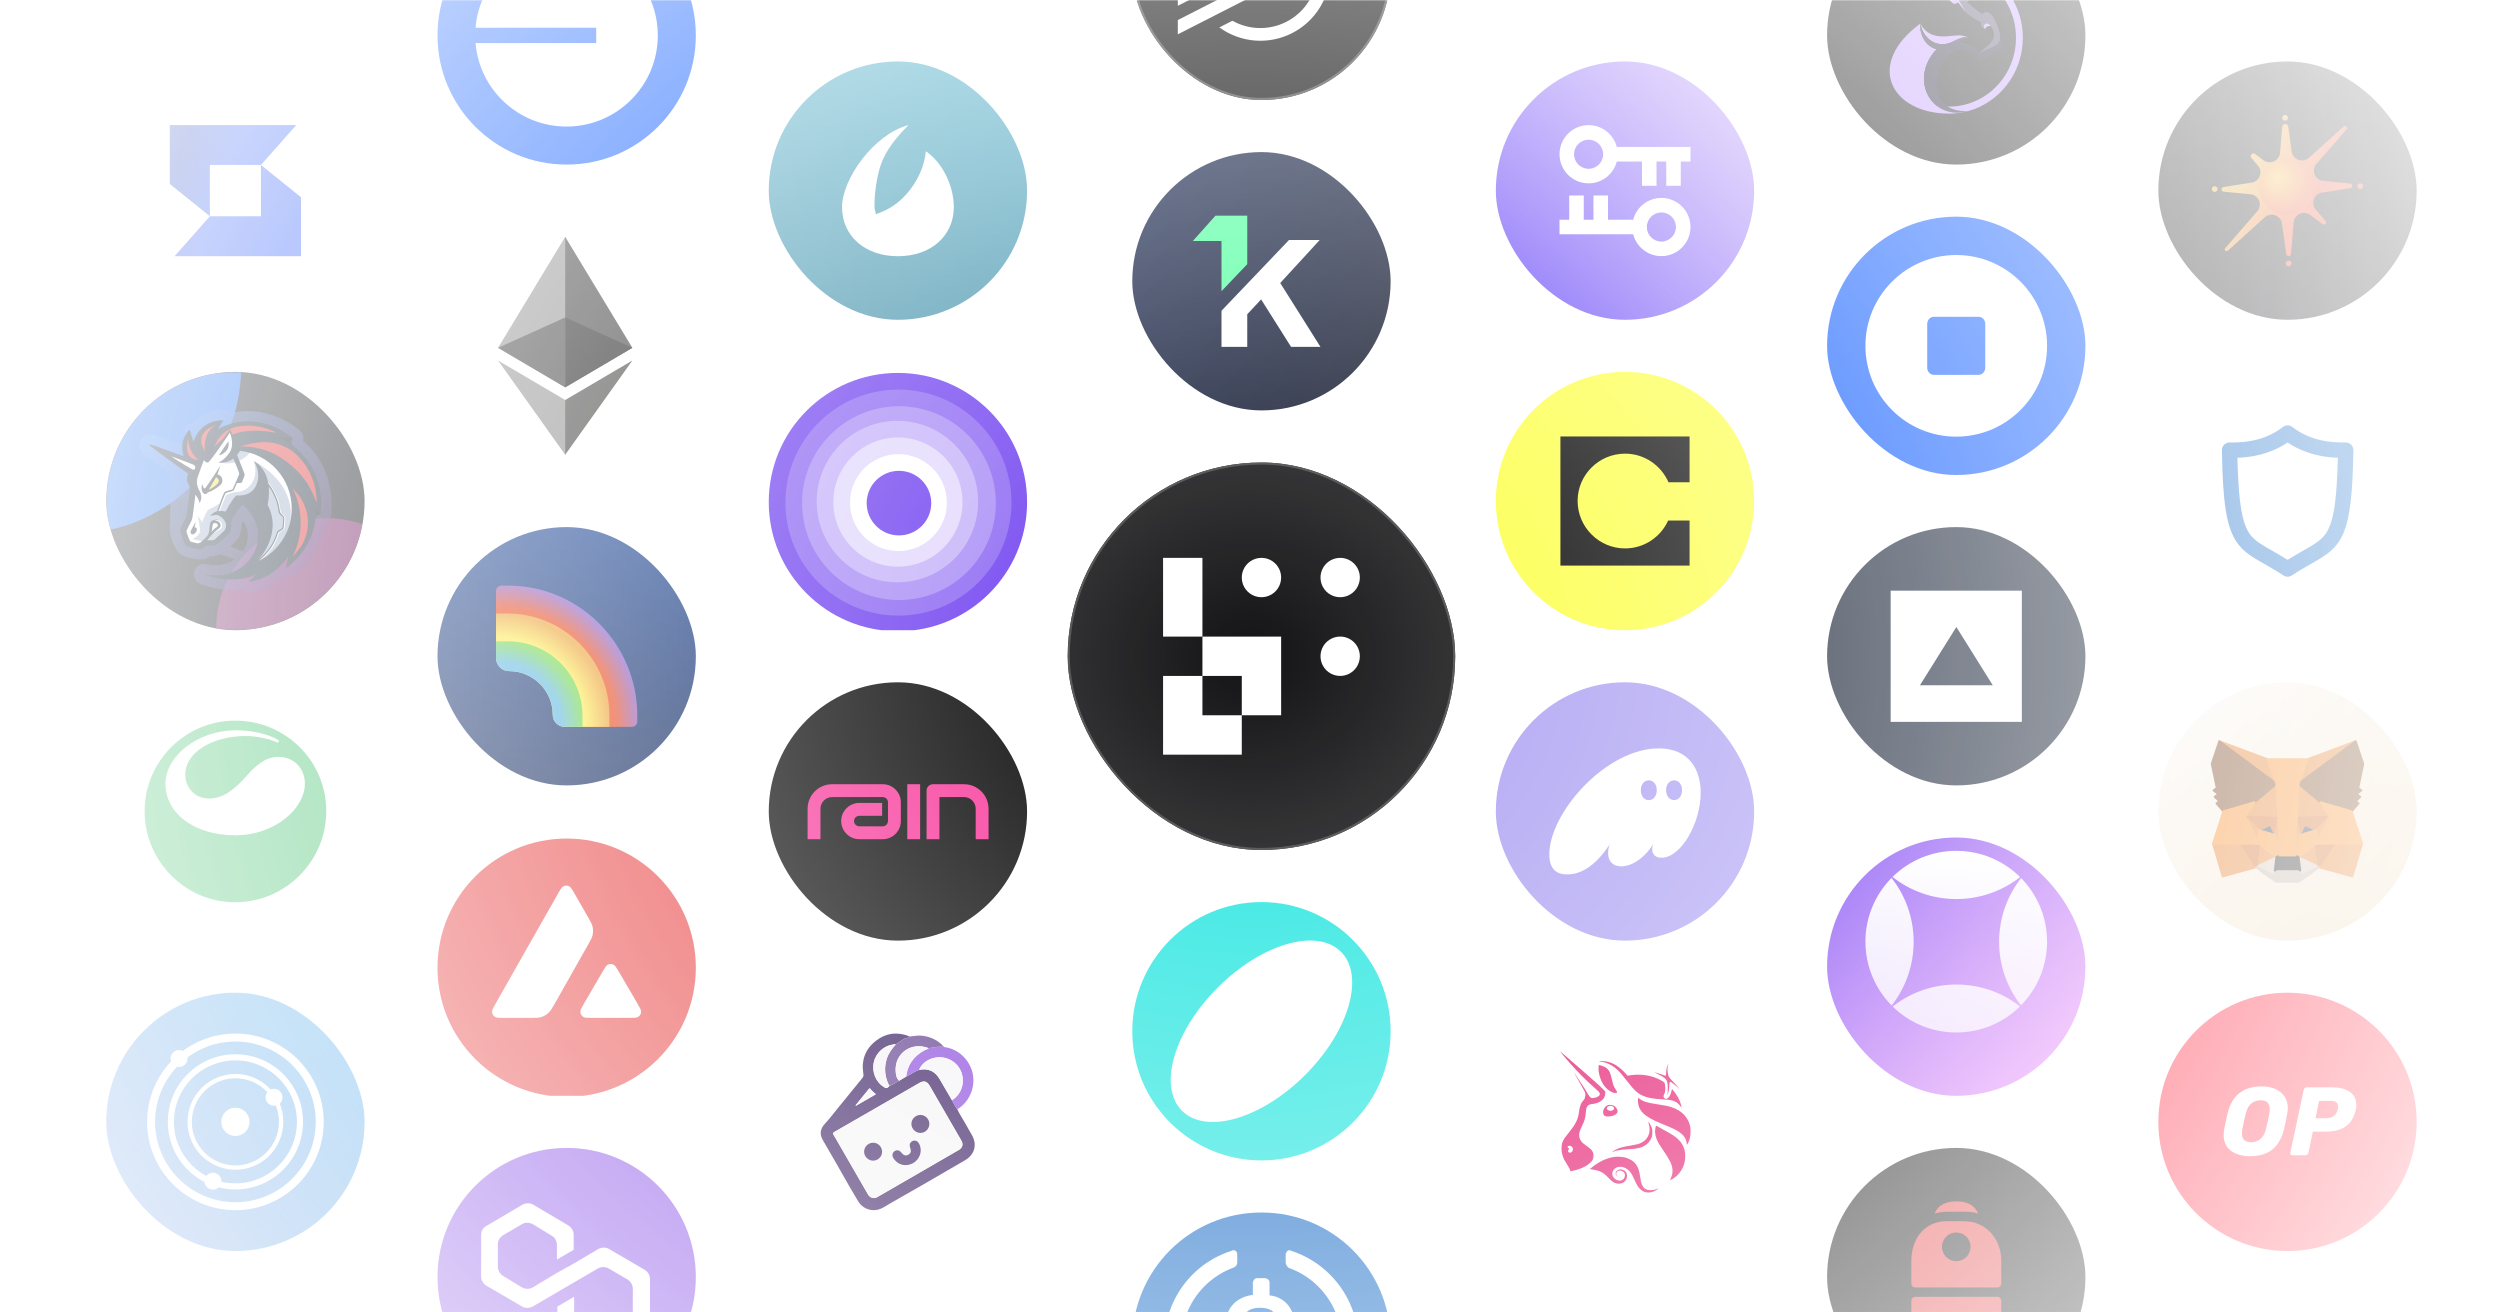 <svg width="1200" height="630" viewBox="0 0 1200 630" fill="none"
  xmlns="http://www.w3.org/2000/svg">
  <g clip-path="url(#clip0_1102_969)">
    <mask id="mask0_1102_969" style="mask-type:alpha" maskUnits="userSpaceOnUse" x="0" y="0" width="1200" height="630">
      <rect width="1200" height="630" fill="url(#paint0_radial_1102_969)"/>
    </mask>
    <g mask="url(#mask0_1102_969)">
      <g filter="url(#filter0_f_1102_969)">
        <g clip-path="url(#clip1_1102_969)">
          <rect x="718" y="29.5" width="124" height="124" fill="url(#paint1_linear_1102_969)"/>
          <path fill-rule="evenodd" clip-rule="evenodd" d="M776.067 70.541C774.516 64.515 769.046 60.062 762.535 60.062C754.819 60.062 748.563 66.318 748.563 74.034C748.563 81.751 754.819 88.006 762.535 88.006C769.046 88.006 774.516 83.553 776.067 77.527H788.15V89.171H795.136V77.527H799.793V89.171H806.779V77.527H811.437V70.541H776.067ZM769.521 74.034C769.521 77.892 766.393 81.02 762.535 81.02C758.677 81.02 755.549 77.892 755.549 74.034C755.549 70.176 758.677 67.048 762.535 67.048C766.393 67.048 769.521 70.176 769.521 74.034Z" fill="white"/>
          <path fill-rule="evenodd" clip-rule="evenodd" d="M783.933 112.457C785.484 118.483 790.955 122.936 797.465 122.936C805.181 122.936 811.437 116.68 811.437 108.964C811.437 101.247 805.181 94.992 797.465 94.992C790.955 94.992 785.484 99.445 783.933 105.471H771.85V93.828H764.864V105.471H760.207V93.828H753.221V105.471H748.563V112.457H783.933ZM790.479 108.964C790.479 105.106 793.607 101.978 797.465 101.978C801.323 101.978 804.451 105.106 804.451 108.964C804.451 112.822 801.323 115.95 797.465 115.95C793.607 115.95 790.479 112.822 790.479 108.964Z" fill="white"/>
        </g>
      </g>
      <g clip-path="url(#clip2_1102_969)">
        <circle cx="780" cy="240.5" r="62" fill="#FCFF42"/>
        <path d="M811 209.5H749V271.5H811V249.857H800.704C797.159 257.756 789.179 263.244 780.049 263.244C767.454 263.244 757.256 252.949 757.256 240.451C757.24 227.954 767.454 217.756 780.049 217.756C789.357 217.756 797.337 223.422 800.883 231.5H811V209.5Z" fill="black"/>
      </g>
      <g clip-path="url(#clip3_1102_969)">
        <rect x="718" y="451.5" width="124" height="124" transform="rotate(-90 718 451.5)" fill="#AB9FF2"/>
        <path fill-rule="evenodd" clip-rule="evenodd" d="M772.667 405.296C768.509 411.668 761.541 419.732 752.269 419.732C747.886 419.732 743.672 417.928 743.672 410.09C743.672 390.128 770.924 359.227 796.211 359.227C810.596 359.226 816.328 369.207 816.328 380.541C816.328 395.089 806.888 411.724 797.504 411.724C794.526 411.724 793.065 410.088 793.065 407.495C793.065 406.818 793.177 406.085 793.402 405.296C790.199 410.765 784.018 415.841 778.23 415.841C774.016 415.841 771.88 413.19 771.88 409.468C771.88 408.115 772.161 406.706 772.667 405.296ZM791.436 374.575C789.147 374.579 787.587 376.524 787.591 379.298C787.596 382.072 789.164 384.067 791.453 384.063C793.686 384.059 795.246 382.059 795.241 379.284C795.236 376.51 793.669 374.571 791.436 374.575ZM803.577 374.562C801.288 374.566 799.728 376.51 799.733 379.285C799.738 382.059 801.304 384.054 803.594 384.05C805.828 384.046 807.387 382.045 807.383 379.271C807.378 376.497 805.811 374.558 803.577 374.562Z" fill="white"/>
      </g>
      <g filter="url(#filter1_f_1102_969)">
        <g clip-path="url(#clip4_1102_969)">
          <rect x="718" y="600.5" width="124" height="124" transform="rotate(-90 718 600.5)" fill="white"/>
          <path d="M768.27 509.533C767.387 509.396 767.349 509.382 767.767 509.321C768.566 509.199 770.446 509.364 771.743 509.669C774.769 510.383 777.523 512.216 780.465 515.473L781.245 516.337L782.364 516.159C787.072 515.407 791.856 516.004 795.865 517.841C796.969 518.349 798.708 519.354 798.919 519.613C798.995 519.697 799.121 520.224 799.201 520.792C799.502 522.757 799.356 524.256 798.75 525.379C798.421 525.99 798.402 526.183 798.623 526.709C798.729 526.926 798.893 527.108 799.098 527.236C799.302 527.364 799.538 527.432 799.779 527.433C800.776 527.433 801.847 525.835 802.34 523.607L802.538 522.719L802.928 523.161C805.075 525.576 806.758 528.866 807.045 531.206L807.12 531.817L806.763 531.263C806.243 530.413 805.546 529.687 804.718 529.134C803.28 528.189 801.758 527.865 797.735 527.653C794.098 527.466 792.039 527.155 790 526.493C786.527 525.365 784.779 523.87 780.653 518.494C778.82 516.102 777.692 514.782 776.565 513.72C774.003 511.3 771.489 510.031 768.27 509.537V509.533Z" fill="#E1005F"/>
          <path d="M799.746 514.867C799.836 513.269 800.052 512.211 800.494 511.248C800.59 511.005 800.712 510.772 800.855 510.553C800.879 510.553 800.804 510.834 800.686 511.178C800.367 512.117 800.31 513.396 800.536 514.885C800.818 516.774 800.973 517.047 802.98 519.087C803.924 520.045 805.019 521.248 805.419 521.77L806.142 522.71L805.419 522.038C804.535 521.215 802.505 519.608 802.054 519.378C801.753 519.228 801.706 519.228 801.523 519.411C801.349 519.58 801.316 519.834 801.288 521.037C801.255 522.912 800.996 524.115 800.376 525.313C800.042 525.971 799.991 525.83 800.292 525.092C800.517 524.547 800.541 524.303 800.541 522.489C800.541 518.847 800.099 517.968 797.547 516.474C796.777 516.029 795.987 515.621 795.179 515.252C794.78 515.092 794.394 514.903 794.023 514.688C794.093 514.617 796.584 515.341 797.585 515.722C799.079 516.295 799.323 516.366 799.507 516.3C799.624 516.253 799.685 515.9 799.742 514.867H799.746ZM769.985 521.103C768.195 518.65 767.081 514.885 767.326 512.07L767.396 511.201L767.805 511.272C768.576 511.413 769.896 511.901 770.516 512.277C772.213 513.302 772.951 514.65 773.698 518.118C773.919 519.134 774.205 520.28 774.337 520.675C774.548 521.3 775.357 522.761 776.01 523.711C776.48 524.397 776.17 524.721 775.127 524.627C773.533 524.486 771.376 523.006 769.985 521.103ZM797.566 539.369C789.182 536.018 786.231 533.105 786.231 528.194C786.231 527.47 786.255 526.878 786.287 526.878C786.316 526.878 786.64 527.113 787.006 527.409C788.708 528.763 790.611 529.341 795.884 530.107C798.985 530.558 800.724 530.92 802.336 531.451C807.458 533.138 810.621 536.559 811.377 541.225C811.593 542.579 811.471 545.116 811.109 546.456C810.827 547.513 809.972 549.416 809.747 549.491C809.681 549.515 809.62 549.275 809.606 548.946C809.521 547.198 808.628 545.492 807.134 544.214C805.433 542.762 803.149 541.601 797.566 539.369ZM791.682 540.765C791.584 540.17 791.449 539.581 791.278 539.002L791.062 538.368L791.461 538.814C792.011 539.425 792.448 540.21 792.815 541.258C793.097 542.057 793.125 542.292 793.125 543.589C793.125 544.863 793.087 545.13 792.824 545.845C792.463 546.904 791.858 547.863 791.057 548.645C789.525 550.196 787.556 551.052 784.713 551.409C784.22 551.47 782.782 551.573 781.518 551.639C778.327 551.803 776.226 552.147 774.342 552.804C774.171 552.879 773.988 552.922 773.801 552.931C773.726 552.856 775.014 552.095 776.071 551.587C777.565 550.868 779.055 550.478 782.392 549.928C784.036 549.656 785.742 549.322 786.175 549.191C790.254 547.95 792.354 544.74 791.682 540.765Z" fill="#E1005F"/>
          <path d="M795.526 547.551C794.413 545.173 794.154 542.875 794.765 540.732C794.831 540.497 794.934 540.314 795 540.314C795.061 540.314 795.329 540.455 795.583 540.628C796.1 540.971 797.124 541.549 799.869 543.034C803.29 544.891 805.245 546.324 806.57 547.969C807.731 549.402 808.45 551.042 808.797 553.035C808.995 554.163 808.877 556.888 808.586 558.025C807.665 561.616 805.531 564.435 802.477 566.08C802.03 566.32 801.631 566.517 801.584 566.517C801.542 566.517 801.706 566.108 801.946 565.605C802.975 563.472 803.092 561.4 802.317 559.092C801.838 557.678 800.87 555.953 798.915 553.035C796.64 549.651 796.086 548.744 795.526 547.551ZM764.031 560.394C767.147 557.781 771.015 555.929 774.544 555.356C776.362 555.123 778.205 555.195 780 555.568C782.255 556.141 784.276 557.429 785.324 558.956C786.349 560.455 786.79 561.757 787.251 564.661C787.429 565.803 787.627 566.954 787.683 567.213C788.026 568.716 788.698 569.919 789.525 570.521C790.841 571.48 793.116 571.541 795.348 570.676C795.58 570.569 795.825 570.493 796.076 570.45C796.156 570.53 795.033 571.278 794.243 571.672C793.307 572.17 792.259 572.423 791.198 572.405C789.154 572.405 787.458 571.372 786.038 569.266C785.518 568.375 785.053 567.452 784.647 566.503C783.153 563.115 782.415 562.086 780.681 560.953C779.168 559.966 777.218 559.792 775.752 560.507C773.825 561.447 773.289 563.89 774.671 565.441C775.316 566.107 776.16 566.546 777.077 566.691C777.441 566.741 777.811 566.712 778.163 566.606C778.515 566.5 778.839 566.32 779.115 566.077C779.391 565.835 779.612 565.536 779.762 565.201C779.912 564.865 779.988 564.502 779.986 564.135C779.986 563.115 779.591 562.537 778.599 562.086C777.241 561.479 775.789 562.189 775.794 563.453C775.794 563.994 776.033 564.332 776.579 564.581C776.926 564.736 776.936 564.745 776.649 564.689C775.408 564.431 775.117 562.941 776.113 561.954C777.316 560.77 779.798 561.291 780.648 562.913C781.005 563.594 781.048 564.948 780.738 565.765C780.033 567.598 778.003 568.561 775.935 568.035C774.525 567.678 773.956 567.293 772.26 565.558C769.313 562.541 768.171 561.954 763.923 561.296L763.106 561.169L764.031 560.394Z" fill="#E1005F"/>
          <path fill-rule="evenodd" clip-rule="evenodd" d="M750.206 506.398C760.046 518.269 766.827 523.166 767.579 524.199C768.2 525.055 767.965 525.825 766.903 526.427C766.147 526.806 765.325 527.035 764.482 527.099C763.792 527.099 763.552 526.836 763.552 526.836C763.153 526.46 762.927 526.526 760.873 522.902C759.127 520.185 757.36 517.481 755.572 514.791C755.422 514.65 755.427 514.65 760.587 523.828C761.418 525.741 760.751 526.441 760.751 526.714C760.751 527.268 760.596 527.559 759.91 528.325C758.763 529.594 758.251 531.023 757.88 533.979C757.466 537.292 756.301 539.632 753.068 543.641C751.179 545.986 750.868 546.413 750.389 547.363C749.788 548.552 749.623 549.219 749.557 550.718C749.487 552.311 749.623 553.335 750.112 554.853C750.535 556.188 750.986 557.062 752.128 558.82C753.115 560.337 753.679 561.465 753.679 561.907C753.679 562.255 753.744 562.255 755.276 561.912C758.923 561.094 761.888 559.656 763.557 557.884C764.591 556.789 764.83 556.188 764.84 554.689C764.844 553.711 764.811 553.505 764.544 552.941C764.111 552.024 763.322 551.258 761.583 550.074C759.299 548.523 758.322 547.278 758.058 545.563C757.833 544.153 758.091 543.161 759.351 540.534C760.657 537.809 760.981 536.648 761.202 533.908C761.343 532.137 761.536 531.436 762.048 530.873C762.584 530.29 763.063 530.092 764.388 529.914C766.545 529.618 767.913 529.068 769.041 528.034C769.493 527.661 769.858 527.193 770.109 526.664C770.361 526.134 770.494 525.556 770.498 524.97L770.545 523.983L769.995 523.354C768.016 521.06 748.881 504.594 748.758 504.594C748.735 504.594 749.383 505.407 750.206 506.398ZM754.792 552.522C755.008 552.142 755.072 551.694 754.972 551.268C754.872 550.842 754.615 550.469 754.252 550.224C753.547 549.755 752.443 549.98 752.443 550.586C752.443 550.774 752.546 550.911 752.781 551.028C753.176 551.23 753.204 551.456 752.894 551.921C752.579 552.386 752.607 552.795 752.964 553.077C753.542 553.523 754.36 553.279 754.792 552.522ZM771.903 530.435C770.892 530.741 769.91 531.808 769.6 532.926C769.417 533.608 769.525 534.806 769.802 535.172C770.253 535.769 770.686 535.924 771.865 535.92C774.168 535.906 776.17 534.923 776.405 533.692C776.593 532.686 775.714 531.295 774.501 530.68C773.678 530.345 772.774 530.261 771.903 530.435ZM774.6 532.527C774.953 532.024 774.798 531.483 774.191 531.117C773.045 530.417 771.301 530.995 771.301 532.076C771.301 532.616 772.208 533.203 773.04 533.203C773.595 533.203 774.356 532.874 774.6 532.527Z" fill="#E1005F"/>
        </g>
      </g>
      <g filter="url(#filter2_f_1102_969)">
        <circle cx="272" cy="17" r="62" fill="#0052FF"/>
        <path d="M271.924 60.745C296.126 60.745 315.745 41.16 315.745 17C315.745 -7.159 296.126 -26.744 271.924 -26.744C248.963 -26.744 230.127 -9.115 228.256 13.323H286.177V20.677H228.256C230.127 43.116 248.963 60.745 271.924 60.745Z" fill="white"/>
      </g>
      <g clip-path="url(#clip5_1102_969)" filter="url(#filter3_f_1102_969)">
        <circle cx="272" cy="166" r="62" fill="white"/>
        <path d="M271.295 113.688L270.591 116.071V185.225L271.295 185.925L303.528 166.951L271.295 113.688Z" fill="#343434"/>
        <path d="M271.296 113.688L239.062 166.951L271.296 185.925V113.688Z" fill="#8C8C8C"/>
        <path d="M271.294 192.003L270.897 192.485V217.119L271.294 218.274L303.546 173.038L271.294 192.003Z" fill="#3C3C3B"/>
        <path d="M271.296 218.274V192.003L239.062 173.038L271.296 218.274Z" fill="#8C8C8C"/>
        <path d="M271.295 185.925L303.527 166.95L271.295 152.36V185.925Z" fill="#141414"/>
        <path d="M239.062 166.95L271.295 185.925V152.36L239.062 166.95Z" fill="#393939"/>
      </g>
      <g filter="url(#filter4_f_1102_969)">
        <g clip-path="url(#clip6_1102_969)">
          <rect x="210" y="377" width="124" height="124" transform="rotate(-90 210 377)" fill="url(#paint2_linear_1102_969)"/>
          <path d="M305.906 346.298C305.906 347.739 304.739 348.906 303.298 348.906H276.976V343.553C276.976 323.841 260.997 307.862 241.285 307.862H238.094V283.702C238.094 282.261 239.261 281.094 240.702 281.094H243.856C278.125 281.094 305.906 309.058 305.906 343.553V346.298Z" fill="url(#paint3_radial_1102_969)"/>
          <path d="M292.522 343.553V348.907H271.108C267.905 348.907 265.308 346.31 265.308 343.107V343.107C265.308 331.527 255.92 322.139 244.34 322.139V322.139C240.89 322.139 238.094 319.342 238.094 315.893V294.479H243.447C270.551 294.479 292.522 316.45 292.522 343.553Z" fill="url(#paint4_radial_1102_969)"/>
          <path d="M279.584 343.552V348.906H271.108C267.905 348.906 265.308 346.309 265.308 343.106V343.106C265.308 331.525 255.92 322.138 244.34 322.138V322.138C240.89 322.138 238.094 319.341 238.094 315.892V307.861H243.894C263.605 307.861 279.584 323.841 279.584 343.552Z" fill="url(#paint5_radial_1102_969)"/>
        </g>
      </g>
      <g clip-path="url(#clip7_1102_969)" filter="url(#filter5_f_1102_969)">
        <circle cx="272" cy="464.5" r="62" fill="#E84142"/>
        <path d="M242.105 488.591H254.137C256.97 488.591 258.387 488.591 259.651 488.241C261.037 487.829 262.301 487.098 263.352 486.093C264.317 485.173 265.014 483.954 266.388 481.55L266.429 481.478L282.035 453.891C283.421 451.47 284.106 450.251 284.411 448.972C284.746 447.586 284.746 446.123 284.411 444.737C284.108 443.468 283.416 442.258 282.051 439.872L275.912 429.156C274.648 426.932 274.008 425.821 273.201 425.409C272.332 424.968 271.297 424.968 270.429 425.409C269.621 425.821 268.982 426.932 267.717 429.156L238.008 481.524C236.759 483.717 236.134 484.814 236.18 485.712C236.241 486.687 236.744 487.57 237.566 488.104C238.328 488.591 239.577 488.591 242.105 488.591Z" fill="white"/>
        <path d="M301.764 488.591H284.523C281.98 488.591 280.7 488.591 279.954 488.104C279.132 487.57 278.629 486.672 278.568 485.697C278.523 484.806 279.152 483.719 280.412 481.545L280.412 481.544L280.441 481.493L289.047 466.719C290.311 464.541 290.951 463.46 291.743 463.049C292.611 462.607 293.632 462.607 294.499 463.049C295.286 463.449 295.898 464.485 297.111 466.535L297.112 466.538L297.211 466.704L305.847 481.478C305.889 481.551 305.93 481.623 305.972 481.693L305.972 481.693C307.169 483.759 307.78 484.813 307.736 485.682C307.69 486.656 307.172 487.556 306.35 488.089C305.588 488.591 304.308 488.591 301.764 488.591Z" fill="white"/>
      </g>
      <g filter="url(#filter6_f_1102_969)">
        <g clip-path="url(#clip8_1102_969)">
          <circle cx="272" cy="613" r="62" fill="#8247E5"/>
          <path d="M292.3 599.497C290.812 598.643 288.909 598.643 287.225 599.497L275.367 606.523L267.315 610.987L255.676 617.988C254.188 618.842 252.284 618.842 250.601 617.988L241.5 612.451C240.011 611.597 238.962 609.889 238.962 607.986V597.35C238.962 595.642 239.816 593.959 241.5 592.886L250.601 587.568C252.089 586.714 253.992 586.714 255.676 587.568L264.777 593.105C266.266 593.959 267.315 595.667 267.315 597.57V604.595L275.367 599.912V592.691C275.367 590.983 274.513 589.3 272.829 588.226L255.896 578.224C254.407 577.371 252.504 577.371 250.82 578.224L233.472 588.446C231.788 589.3 230.935 591.007 230.935 592.691V612.67C230.935 614.378 231.788 616.061 233.472 617.134L250.625 627.136C252.114 627.99 254.017 627.99 255.7 627.136L267.339 620.33L275.391 615.646L287.03 608.84C288.518 607.986 290.421 607.986 292.105 608.84L301.206 614.158C302.694 615.012 303.744 616.72 303.744 618.623V629.259C303.744 630.967 302.89 632.65 301.206 633.723L292.325 639.041C290.836 639.895 288.933 639.895 287.249 639.041L278.124 633.723C276.635 632.869 275.586 631.162 275.586 629.259V622.453L267.534 627.136V634.162C267.534 635.87 268.388 637.553 270.072 638.627L287.225 648.629C288.713 649.482 290.617 649.482 292.3 648.629L309.453 638.627C310.942 637.773 311.991 636.065 311.991 634.162V613.963C311.991 612.255 311.137 610.572 309.453 609.499L292.3 599.497Z" fill="white"/>
        </g>
      </g>
      <g filter="url(#filter7_f_1102_969)">
        <g clip-path="url(#clip9_1102_969)">
          <rect x="369" y="29.5" width="124" height="124" fill="url(#paint6_linear_1102_969)"/>
          <path d="M404.175 99.361C404.175 113.27 415.208 122.984 431.003 122.984C446.801 122.984 457.834 113.27 457.834 99.361C457.834 88.873 452.046 77.706 444.4 72.59C443.845 79.546 440.403 87.278 435.032 93.251C434.488 93.856 433.925 94.442 433.343 95.01C432.499 95.833 431.614 96.613 430.692 97.347C428.252 99.278 425.645 100.786 422.942 101.832L420.438 102.801L419.849 100.207C419.485 98.601 419.88 84.924 424.052 75.964C426.995 69.645 432.27 63.856 436.11 60.016C419.173 64.546 404.174 86.197 404.175 99.361Z" fill="white"/>
        </g>
      </g>
      <g clip-path="url(#clip10_1102_969)">
        <circle cx="431" cy="241" r="62" fill="#6938EF"/>
        <circle cx="431.25" cy="241.25" r="54.25" fill="#8760F2"/>
        <circle cx="431.5" cy="241.5" r="46.5" fill="#A588F5"/>
        <circle cx="430.75" cy="240.75" r="38.75" fill="#C3AFF9"/>
        <circle cx="431" cy="241" r="31" fill="#E1D7FC"/>
        <circle cx="431.25" cy="241.25" r="23.25" fill="white"/>
        <circle cx="431.5" cy="241.5" r="15.5" fill="#6938EF"/>
      </g>
      <g clip-path="url(#clip11_1102_969)">
        <rect x="369" y="451.5" width="124" height="124" transform="rotate(-90 369 451.5)" fill="black"/>
        <path d="M468.332 388.212C468.332 385.116 465.814 382.598 462.719 382.598H450.929V402.81H444.754V379.51C444.754 377.803 446.135 376.422 447.842 376.422H462.719C469.231 376.422 474.508 381.699 474.508 388.212V402.81H468.332V388.212Z" fill="#F73196"/>
        <path d="M441.666 376.422H435.491V402.81H441.666V376.422Z" fill="#F73196"/>
        <path d="M423.701 402.81C428.507 402.81 432.403 398.913 432.403 394.107V385.124C432.403 380.318 428.507 376.422 423.701 376.422H399.438C392.926 376.422 387.648 381.699 387.648 388.212V402.81H393.824V388.212C393.824 385.116 396.342 382.598 399.438 382.598H423.701C425.094 382.598 426.228 383.732 426.228 385.124V394.107C426.228 395.5 425.094 396.634 423.701 396.634H412.473C411.081 396.634 409.947 395.5 409.947 394.107C409.947 392.715 411.081 391.581 412.473 391.581H423.421V385.405H412.473C407.668 385.405 403.772 389.301 403.772 394.107C403.772 398.913 407.668 402.81 412.473 402.81H423.701Z" fill="#F73196"/>
      </g>
      <g filter="url(#filter8_f_1102_969)">
        <g clip-path="url(#clip12_1102_969)">
          <rect x="369" y="476.5" width="124" height="124" fill="white"/>
          <g clip-path="url(#clip13_1102_969)">
            <path d="M442.54 568.92C437.384 571.874 432.242 574.849 427.066 577.769C425.142 578.854 423.366 580.245 421.119 580.706C417.519 581.442 413.853 579.859 411.96 576.681C410.619 574.427 409.287 572.166 407.95 569.908C405.792 566.107 403.645 562.302 401.472 558.512C399.296 554.714 397.089 550.933 394.901 547.143C393.269 544.313 393.772 541.711 396.021 539.313C398.069 537.13 399.879 534.718 401.775 532.391C405.848 527.391 409.894 522.373 413.987 517.39C414.519 516.741 414.531 516.149 414.404 515.38C413.358 508.98 415.3 503.582 420.395 499.618C425.317 495.789 430.859 495.125 436.691 497.516C436.064 498.328 435.013 498.118 434.201 498.548C432.735 499.321 431.493 500.416 430.047 501.196C429.566 501.255 429.083 501.306 428.603 501.372C424.151 501.992 420.358 505.519 419.41 509.919C418.417 514.514 420.368 519.336 424.2 521.763C425.454 522.556 425.947 522.449 426.981 521.151C428.766 520.839 429.979 519.419 431.593 518.773C432.713 518.1 433.832 517.424 434.954 516.751C437.069 515.805 438.899 514.302 441.121 513.563C445.523 512.641 448.77 514.092 451.048 518C453.004 521.351 454.958 524.705 456.912 528.056C457.765 529.503 458.434 531.059 459.495 532.384C460.263 534.267 461.446 535.92 462.427 537.686C463.761 540.094 465.176 542.455 466.532 544.85C469.147 549.47 467.822 554.238 463.205 556.917C456.314 560.914 449.428 564.919 442.543 568.922L442.54 568.92ZM419.651 575.066C420.158 575.122 420.693 574.827 421.224 574.52C434.237 567 447.253 559.483 460.263 551.958C462.014 550.946 462.466 549.243 461.463 547.504C456.378 538.696 451.285 529.891 446.192 521.088C444.977 518.988 443.438 518.58 441.318 519.805C434.018 524.017 426.72 528.237 419.419 532.449C413.136 536.074 406.863 539.716 400.553 543.294C399.726 543.762 399.696 544.109 400.17 544.828C400.857 545.877 401.45 546.987 402.079 548.075C406.924 556.46 411.775 564.841 416.595 573.242C417.266 574.41 418.161 575.064 419.654 575.066H419.651ZM420.417 525.242C419.422 524.437 418.556 523.661 417.846 522.734C417.541 522.337 417.349 522.349 417.031 522.742C414.924 525.354 412.797 527.949 410.675 530.552C410.729 530.622 410.782 530.691 410.836 530.762C414.002 528.939 417.166 527.115 420.417 525.242Z" fill="#2A0C56"/>
            <path d="M441.118 513.559C438.896 514.298 437.069 515.8 434.952 516.747C435.606 511.139 438.535 507.083 443.389 504.326C444.153 503.892 445.06 503.741 445.721 503.114C448.187 502.875 450.607 502.034 453.129 502.57C459.785 503.402 465.239 508.358 466.82 515.007C468.33 521.362 465.647 528.301 460.241 531.996C460.012 532.152 459.741 532.252 459.493 532.379C458.431 531.057 457.763 529.499 456.909 528.052C457.188 527.891 457.488 527.757 457.744 527.564C463.785 523.02 463.612 513.817 457.409 509.49C451.824 505.595 443.684 507.627 441.116 513.559H441.118Z" fill="#8442DA"/>
            <path d="M453.132 502.572C450.609 502.035 448.187 502.877 445.724 503.116C437.594 499.894 429.46 505.472 429.908 514.017C429.999 515.722 430.24 517.47 431.594 518.773C429.979 519.417 428.767 520.839 426.981 521.151C426.835 520.966 426.645 520.797 426.547 520.59C424.667 516.624 424.32 512.553 425.618 508.331C426.472 505.55 428.191 503.338 430.047 501.196C431.496 500.416 432.738 499.321 434.201 498.547C435.013 498.118 436.067 498.33 436.692 497.516C438.899 497.282 441.082 496.833 443.336 497.225C447.221 497.904 450.563 499.506 453.129 502.57L453.132 502.572Z" fill="#573387"/>
            <path d="M419.652 575.066C418.162 575.063 417.264 574.409 416.593 573.241C411.771 564.843 406.919 556.46 402.078 548.074C401.451 546.986 400.856 545.876 400.168 544.827C399.695 544.108 399.724 543.761 400.551 543.293C406.858 539.712 413.134 536.073 419.418 532.449C426.718 528.236 434.014 524.014 441.316 519.804C443.436 518.582 444.975 518.987 446.19 521.087C451.285 529.89 456.376 538.695 461.461 547.503C462.466 549.242 462.013 550.945 460.261 551.957C447.251 559.482 434.238 566.999 421.223 574.519C420.693 574.827 420.159 575.122 419.649 575.066H419.652ZM434.543 559.26C440.126 559.304 443.675 553.469 441.092 548.83C440.426 547.632 439.153 547.166 437.999 547.698C436.828 548.237 436.358 549.484 436.841 550.769C437.499 552.528 437.267 553.533 436.036 554.247C434.814 554.957 433.711 554.623 432.609 553.216C431.721 552.079 430.504 551.825 429.413 552.545C428.313 553.272 428.035 554.657 428.794 555.864C430.169 558.05 432.162 559.179 434.543 559.262V559.26ZM446.083 539.473C446.07 537.061 444.148 535.154 441.746 535.171C439.38 535.188 437.419 537.19 437.465 539.544C437.509 541.854 439.458 543.788 441.763 543.81C444.126 543.832 446.095 541.856 446.083 539.473ZM419.135 557.121C421.518 557.087 423.494 555.067 423.418 552.742C423.342 550.381 421.425 548.488 419.12 548.496C416.737 548.506 414.769 550.459 414.764 552.823C414.756 555.155 416.791 557.155 419.135 557.121Z" fill="#F4F4F5"/>
            <path d="M441.118 513.559C443.687 507.627 451.826 505.596 457.412 509.491C463.615 513.818 463.785 523.019 457.746 527.565C457.49 527.758 457.19 527.892 456.912 528.053C454.958 524.702 453.002 521.348 451.048 517.996C448.767 514.086 445.521 512.635 441.121 513.559H441.118Z" fill="#F4F3F5"/>
            <path d="M431.594 518.772C430.24 517.47 429.996 515.721 429.908 514.016C429.46 505.474 437.597 499.893 445.724 503.115C445.063 503.742 444.155 503.896 443.392 504.328C438.538 507.086 435.606 511.14 434.955 516.748C433.835 517.421 432.716 518.097 431.594 518.77V518.772Z" fill="#F4F1F5"/>
            <path d="M430.047 501.193C428.188 503.335 426.471 505.547 425.617 508.328C424.32 512.55 424.666 516.621 426.547 520.587C426.647 520.797 426.835 520.963 426.981 521.148C425.947 522.446 425.454 522.553 424.2 521.76C420.368 519.333 418.417 514.511 419.41 509.916C420.359 505.516 424.151 501.989 428.603 501.369C429.083 501.303 429.566 501.252 430.047 501.193Z" fill="#F3F1F3"/>
            <path d="M420.418 525.242C417.166 527.115 414 528.939 410.837 530.761C410.783 530.691 410.729 530.622 410.676 530.552C412.798 527.952 414.927 525.356 417.032 522.741C417.349 522.349 417.542 522.337 417.847 522.734C418.557 523.661 419.423 524.437 420.418 525.242Z" fill="#F4F4F5"/>
            <path d="M434.543 559.26C432.162 559.178 430.169 558.048 428.794 555.863C428.035 554.658 428.313 553.27 429.413 552.543C430.504 551.821 431.721 552.077 432.609 553.214C433.711 554.624 434.814 554.955 436.036 554.246C437.267 553.531 437.499 552.526 436.84 550.767C436.358 549.482 436.828 548.235 437.999 547.696C439.153 547.165 440.426 547.631 441.092 548.828C443.675 553.467 440.126 559.302 434.543 559.258V559.26Z" fill="#2B0D55"/>
            <path d="M446.082 539.473C446.094 541.853 444.126 543.831 441.762 543.81C439.46 543.788 437.511 541.853 437.465 539.543C437.418 537.187 439.379 535.185 441.745 535.17C444.146 535.153 446.068 537.06 446.082 539.473Z" fill="#2B0D55"/>
            <path d="M419.135 557.121C416.791 557.155 414.756 555.155 414.764 552.823C414.771 550.46 416.737 548.506 419.12 548.496C421.425 548.486 423.345 550.382 423.418 552.743C423.491 555.067 421.518 557.087 419.135 557.121Z" fill="#2B0C57"/>
          </g>
        </g>
      </g>
      <g filter="url(#filter9_f_1102_969)">
        <g clip-path="url(#clip14_1102_969)">
          <rect x="51" y="153.5" width="124" height="124" transform="rotate(-90 51 153.5)" fill="white"/>
          <path fill-rule="evenodd" clip-rule="evenodd" d="M81.516 60.016H100.731V60.019L142.214 60.019L125.257 79.184H100.731V103.802L81.516 88.308V72.977V60.016ZM144.484 122.984H125.268V122.981H83.786L100.743 103.816L125.268 103.816V79.198L144.484 94.692V110.023V122.984Z" fill="url(#paint7_linear_1102_969)"/>
        </g>
      </g>
      <g filter="url(#filter10_f_1102_969)">
        <g clip-path="url(#clip15_1102_969)">
          <rect x="51" y="178.5" width="124" height="124" fill="#0B0E15"/>
          <mask id="mask1_1102_969" style="mask-type:alpha" maskUnits="userSpaceOnUse" x="51" y="178" width="124" height="125">
            <path d="M175 178.5H51V302.5H175V178.5Z" fill="#04051A"/>
          </mask>
          <g mask="url(#mask1_1102_969)">
            <g filter="url(#filter11_f_1102_969)">
              <path d="M156.755 354.651C186.003 354.651 209.714 330.941 209.714 301.693C209.714 272.445 186.003 248.734 156.755 248.734C127.507 248.734 103.797 272.445 103.797 301.693C103.797 330.941 127.507 354.651 156.755 354.651Z" fill="#6D155A"/>
            </g>
            <g filter="url(#filter12_f_1102_969)">
              <path d="M35.904 256.081C79.999 256.081 115.745 220.335 115.745 176.24C115.745 132.145 79.999 96.398 35.904 96.398C-8.191 96.398 -43.938 132.145 -43.938 176.24C-43.938 220.335 -8.191 256.081 35.904 256.081Z" fill="#186BF1"/>
            </g>
          </g>
          <path opacity="0.5" d="M135.31 274.391C135.458 274.57 135.634 274.729 135.834 274.864C136.717 275.458 137.88 275.428 138.732 274.788C150.346 266.056 153.259 255.839 153.828 249.437C154.107 249.451 154.391 249.417 154.669 249.334C155.64 249.041 156.338 248.191 156.436 247.181C157.873 232.365 152.511 222.407 146.701 216.189C145.256 214.643 143.79 213.333 142.403 212.238C142.658 211.999 142.866 211.704 143.005 211.366C143.431 210.332 143.119 209.141 142.24 208.449C133.836 201.833 125.743 199.819 119.084 199.819C115.416 199.819 112.222 200.426 109.685 201.171C109.642 201 109.581 200.833 109.502 200.672C109.12 199.893 108.361 199.369 107.498 199.286L107.258 201.774C107.498 199.286 107.497 199.286 107.495 199.285L107.492 199.285L107.485 199.284L107.469 199.283L107.424 199.279C107.389 199.277 107.344 199.273 107.289 199.27C107.179 199.263 107.03 199.256 106.846 199.253C106.479 199.245 105.97 199.251 105.355 199.297C104.131 199.39 102.452 199.649 100.626 200.321C98.225 201.205 95.626 202.789 93.508 205.52L93.508 205.517L93.506 205.511L93.506 205.511C93.506 205.511 93.506 205.511 93.506 205.511C93.506 205.511 93.506 205.511 91.083 206.128L135.31 274.391ZM135.31 274.391C131.919 277.461 126.752 280.824 119.767 281.796C119.653 281.812 119.538 281.82 119.423 281.82H119.355C118.323 281.82 117.397 281.186 117.024 280.223C117.016 280.203 117.008 280.182 117.001 280.162C115.365 280.463 113.474 280.663 111.336 280.663C107.443 280.663 102.745 280 97.255 278.071C95.999 277.63 95.309 276.282 95.686 275.005C96.063 273.728 97.375 272.97 98.669 273.282C100.177 273.646 101.678 273.825 103.249 273.825C113.463 273.825 121.408 266.201 121.408 257.145C121.408 252.835 119.649 248.864 116.656 245.865C115.97 246.754 115.203 247.75 114.642 248.49C113.611 249.94 113.347 250.618 113.404 251.166C113.774 253.654 113.006 256.092 111.599 257.876C111.579 257.901 111.558 257.926 111.537 257.951C110.983 258.6 109.947 259.503 109.059 260.278C109.02 260.312 108.982 260.345 108.945 260.378C108.938 260.384 108.931 260.39 108.925 260.396C108.016 261.189 107.143 261.953 106.512 262.584C106.492 262.605 106.471 262.625 106.449 262.645C104.724 264.256 102.491 264.474 101.209 264.474C100.845 264.474 100.517 264.446 100.307 264.428L100.282 264.426L100.282 264.426C100.184 264.417 100.121 264.412 100.065 264.408C100.039 264.406 100.02 264.405 100.006 264.405L99.991 264.404C99.987 264.404 99.986 264.404 99.986 264.404H99.841C99.816 264.423 99.786 264.445 99.751 264.473C99.609 264.584 99.426 264.74 99.162 264.972C98.577 265.519 97.888 265.751 97.448 265.861C96.933 265.99 96.399 266.038 95.909 266.038C94.645 266.038 93.218 265.756 92.069 265.471C90.881 265.176 89.801 264.829 89.164 264.603C89.137 264.594 89.111 264.584 89.085 264.574C88.404 264.307 87.906 263.862 87.579 263.513C87.233 263.143 86.938 262.728 86.692 262.332C86.199 261.54 85.765 260.608 85.411 259.732C84.731 258.054 84.149 256.094 84.044 255.093L135.31 274.391ZM71.85 213.541C69.77 212.154 69.771 212.152 69.772 212.151L69.775 212.147L69.779 212.14L69.79 212.125L69.81 212.095C69.824 212.075 69.839 212.055 69.855 212.034C69.886 211.993 69.92 211.951 69.956 211.908C70.03 211.822 70.115 211.733 70.214 211.645C70.413 211.467 70.657 211.302 70.946 211.17C71.543 210.9 72.188 210.842 72.814 210.931C72.86 210.937 72.907 210.945 72.953 210.954C73.133 210.99 73.331 211.055 73.38 211.071C73.384 211.072 73.387 211.073 73.389 211.074C73.492 211.107 73.623 211.15 73.774 211.201C74.076 211.303 74.49 211.446 74.99 211.619C75.991 211.967 77.355 212.447 78.904 212.997C80.761 213.655 82.888 214.415 84.976 215.168L84.044 255.091C83.969 254.38 84.142 253.722 84.259 253.34C84.396 252.891 84.585 252.429 84.776 252.001C85.153 251.162 85.645 250.23 86.062 249.44L86.083 249.401C86.083 249.401 86.083 249.401 86.083 249.401C86.382 248.836 86.639 248.348 86.837 247.942C86.934 247.741 87.004 247.586 87.051 247.472C87.069 247.428 87.08 247.399 87.086 247.382C87.088 247.375 87.089 247.367 87.091 247.359C87.098 247.322 87.106 247.273 87.117 247.213C87.137 247.092 87.162 246.937 87.191 246.748C87.248 246.373 87.317 245.89 87.394 245.332C87.547 244.216 87.729 242.825 87.907 241.429C88.263 238.637 88.602 235.857 88.668 235.29C88.722 234.833 88.708 234.653 88.674 234.498C88.636 234.322 88.526 233.991 88.132 233.342L88.113 233.311C87.18 231.725 87.105 230.168 87.438 228.377C82.651 225.034 71.263 216.615 70.536 216.019L70.521 216.006C70.043 215.607 69.531 214.995 69.374 214.136C69.296 213.71 69.323 213.307 69.414 212.954C69.458 212.783 69.516 212.63 69.577 212.499C69.607 212.433 69.639 212.372 69.67 212.316C69.686 212.288 69.702 212.261 69.718 212.236C69.725 212.223 69.733 212.21 69.741 212.198L69.753 212.18L69.758 212.171L69.761 212.167C69.763 212.165 69.764 212.162 71.85 213.541ZM71.85 213.541L69.77 212.154L69.764 212.162L71.85 213.541ZM71.792 215.813C71.792 215.813 71.796 215.814 71.806 215.817C71.797 215.815 71.793 215.813 71.792 215.813Z" stroke="url(#paint8_linear_1102_969)" stroke-width="5" stroke-linejoin="round"/>
          <path d="M91.423 244.492L93.597 228.098L74.707 214.97L91.968 220.82L96.047 214.564L110.928 205.312L143.754 223.406L145.453 251.022L130.842 271.361L119.289 273.13L125.27 262.177V251.634L120.92 243.404L116.503 240.479L109.706 247.485V254.899L104.405 259.865L97.677 260.681L94.686 262.382L89.793 260.818L87.754 253.47L91.425 248.301V244.492H91.423Z" fill="white"/>
          <path d="M121.597 214.834C117.996 214.086 114.052 214.289 114.052 214.289C114.052 214.289 112.763 220.276 104.743 221.84C104.811 221.84 115.345 225.445 121.597 214.834ZM124.859 269.115C129.209 265.714 132.472 261.021 133.968 255.716C134.034 255.511 134.645 255.171 135.054 254.899C135.733 254.491 136.413 254.15 136.549 253.607C136.821 252.043 136.957 250.41 136.957 248.776C136.957 248.164 136.344 247.553 135.733 246.94C135.258 246.532 134.782 246.056 134.782 245.716C134.102 239.525 131.248 233.744 126.695 229.528L126.22 230.004C130.637 234.152 133.491 239.799 134.103 245.784C134.171 246.329 134.714 246.872 135.258 247.417C135.733 247.825 136.276 248.438 136.276 248.709C136.276 250.273 136.141 251.837 135.869 253.402C135.801 253.675 135.19 253.947 134.714 254.218C134.034 254.558 133.423 254.899 133.287 255.444C131.637 261.221 127.972 266.217 122.956 269.524C123.84 267.619 126.626 261.43 128.122 258.301L127.849 248.233L119.219 239.865L114.326 240.547L108.958 249.254C108.958 249.254 111.471 252.451 107.937 256.192C104.471 259.865 101.753 260.681 101.753 260.681L99.238 259.32C99.986 258.368 101.48 256.94 102.636 255.987C104.606 254.355 106.578 254.218 106.578 252.451C106.646 248.776 102.704 249.797 102.704 249.797L101.277 251.158L100.665 256.192L97.676 259.932L97.335 259.865L92.442 258.776C92.442 258.776 95.433 257.212 95.909 255.444C96.384 253.743 94.957 248.098 94.888 247.757C94.957 247.825 96.317 248.981 96.927 250.885C98.014 247.893 99.442 245.036 99.85 244.763C100.257 244.492 105.762 241.567 105.762 241.567L103.928 246.397L105.287 245.648L108.548 237.622C108.548 237.622 111.744 236.058 114.122 236.058C118.404 235.989 124.723 230.752 121.87 221.364C122.684 221.703 136.821 228.778 139.267 242.656C141.102 253.335 135.054 263.335 124.859 269.115Z" fill="#94A6C3"/>
          <path d="M108.685 216.331C110.249 214.494 109.636 211.772 109.636 211.772L105.084 218.507C105.014 218.507 106.714 218.575 108.685 216.331ZM93.394 253.131L93.937 250.41C93.937 250.41 91.696 254.355 91.491 254.899C91.286 255.511 91.627 256.6 92.51 256.532C93.394 256.464 94.482 255.171 94.482 254.22C94.482 252.994 93.394 253.131 93.394 253.131Z" fill="#0A192B"/>
          <path d="M133.761 209.868C133.761 209.868 137.16 210.005 140.694 210.413C132.744 204.156 125.201 202.319 119.084 202.319C110.655 202.319 104.947 205.787 104.606 205.992L107.258 201.774C107.258 201.774 96.657 200.754 92.918 211.977C91.967 209.597 91.083 206.128 91.083 206.128C91.083 206.128 85.578 210.957 88.16 218.983C81.841 216.671 72.801 213.474 72.462 213.406C71.985 213.338 71.85 213.541 71.85 213.541C71.85 213.541 71.714 213.746 72.122 214.086C72.869 214.699 87.141 225.242 90.267 227.282C89.587 229.731 89.587 230.887 90.267 232.043C91.219 233.607 91.286 234.425 91.151 235.581C91.016 236.737 89.792 246.737 89.519 247.961C89.249 249.186 86.393 253.539 86.53 254.831C86.666 256.124 88.433 261.633 89.997 262.246C91.151 262.654 94.004 263.538 95.909 263.538C96.587 263.538 97.198 263.402 97.472 263.13C98.627 262.109 98.967 261.904 99.783 261.904H99.986C100.324 261.904 100.734 261.974 101.209 261.974C102.296 261.974 103.724 261.769 104.743 260.818C106.238 259.321 108.822 257.28 109.636 256.327C110.655 255.036 111.2 253.267 110.926 251.498C110.725 249.865 111.608 248.438 112.627 247.009C113.917 245.308 116.296 242.248 116.296 242.248C120.986 245.784 123.908 251.158 123.908 257.145C123.908 267.754 114.665 276.325 103.249 276.325C101.48 276.325 99.783 276.122 98.083 275.713C103.317 277.551 107.734 278.163 111.336 278.163C119.015 278.163 123.093 275.374 123.093 275.374C123.093 275.374 121.665 277.211 119.355 279.32H119.422C132.131 277.551 138.317 267.075 138.317 267.075C138.317 267.075 137.84 270.477 137.229 272.789C154.151 260.068 151.297 244.152 151.228 243.607C151.365 243.812 153.064 245.852 153.948 246.94C156.666 218.917 133.761 209.868 133.761 209.868ZM107.734 254.628C107.462 254.966 106.306 255.987 105.491 256.735C104.676 257.485 103.792 258.233 103.112 258.912C102.841 259.186 102.296 259.321 101.48 259.321H99.441C100.461 257.96 103.452 254.831 104.471 254.15C105.695 253.335 106.306 252.519 105.559 251.09C104.811 249.662 102.841 250.002 102.841 250.002C102.841 250.002 103.995 249.526 105.014 249.526C103.724 249.186 102.093 249.526 101.345 250.274C100.529 251.022 100.666 253.675 100.326 255.376C99.987 257.145 98.83 258.028 97.063 259.66C96.112 260.545 95.433 260.818 94.888 260.818C93.712 260.611 92.553 260.315 91.422 259.932C90.745 259.049 89.724 256.124 89.452 254.899C89.656 254.22 90.471 252.791 90.879 251.974C91.694 250.41 92.17 249.526 92.307 248.709C92.578 247.553 93.461 240.41 93.801 237.417C94.685 238.573 95.909 240.479 95.636 241.703C97.608 238.914 96.179 236.193 95.501 235.105C94.888 234.017 94.074 231.84 94.753 229.526C95.433 227.214 97.88 220.819 97.88 220.819C97.88 220.819 98.694 222.248 99.85 221.977C101.005 221.703 110.315 207.692 110.315 207.692C110.315 207.692 112.83 213.201 110.18 217.214C107.462 221.229 104.811 221.977 104.811 221.977C104.811 221.977 108.55 222.656 112.014 220.139C113.443 223.473 114.802 226.943 114.868 227.419C114.665 227.895 111.947 234.425 111.676 234.833C111.539 234.968 110.588 235.241 109.909 235.378C108.753 235.716 108.073 235.921 107.802 236.126C107.326 236.534 105.151 242.519 104.132 245.445C102.907 245.784 101.685 246.464 100.802 247.825C101.277 247.485 102.772 247.28 103.86 247.145C104.811 247.077 107.734 248.641 108.48 251.566V251.703C108.618 252.791 108.277 253.81 107.734 254.628ZM101.345 255.444C101.958 254.558 101.888 253.062 101.958 252.586C102.025 252.111 102.161 251.226 102.704 251.09C103.247 250.953 104.539 251.158 104.539 252.111C104.539 252.994 103.587 253.199 102.909 253.81C102.433 254.287 101.48 255.307 101.345 255.444ZM128.462 242.451C129.141 238.981 129.209 235.989 129.005 233.539C131.656 237.077 133.287 241.363 133.761 245.784C133.831 246.329 134.374 246.872 134.917 247.417C135.395 247.825 135.938 248.368 135.938 248.709C135.938 250.273 135.801 251.837 135.53 253.402C135.462 253.607 134.85 253.947 134.374 254.22C133.695 254.558 133.084 254.899 132.947 255.444C131.444 260.669 128.298 265.272 123.977 268.571C130.297 261.974 133.355 251.09 128.462 242.451ZM124.18 269.184C128.598 265.782 131.996 261.021 133.491 255.647C133.558 255.444 134.171 255.103 134.579 254.831C135.258 254.492 135.938 254.083 136.073 253.539C136.346 251.975 136.481 250.342 136.481 248.709C136.481 248.096 135.869 247.483 135.258 246.872C134.919 246.464 134.374 245.989 134.374 245.647C133.819 240.703 131.888 236.014 128.801 232.113C127.442 223.949 122.005 221.432 121.868 221.364C122.005 221.569 125.539 226.669 123.093 232.656C120.578 238.71 114.122 237.757 113.578 237.825C113.035 237.825 110.928 240.547 108.277 245.581C107.939 245.444 106.51 245.103 104.879 245.376C106.102 241.974 107.937 237.145 108.277 236.737C108.413 236.601 109.432 236.329 110.112 236.124C111.403 235.786 112.014 235.581 112.219 235.308C112.355 235.105 113.035 233.541 113.714 231.908C114.326 231.908 115.89 231.772 116.024 231.703C116.161 231.568 117.452 228.235 117.452 227.827C117.452 227.487 114.802 220.889 113.781 218.372C114.259 217.827 114.733 217.147 115.21 216.398C129.141 217.895 140.015 229.731 140.015 244.083C140.015 255.103 133.558 264.694 124.18 269.184Z" fill="#0A192B"/>
          <path d="M106.103 232.451C107.392 230.955 106.715 228.167 104.336 227.69C104.948 226.261 105.83 223.406 105.83 223.406C105.83 223.406 98.898 234.289 98.287 234.492C97.674 234.697 97.063 232.316 97.063 232.316C95.773 237.282 99.239 237.962 99.646 236.397C101.548 235.921 104.811 233.881 106.103 232.451Z" fill="#0A192B"/>
          <path d="M100.191 235.105L103.725 229.051C103.725 229.051 105.762 230.071 104.743 231.705C103.454 233.607 100.191 235.105 100.191 235.105Z" fill="#FFD923"/>
          <path d="M143.889 263.13C142.869 264.491 141.713 265.919 140.355 267.28C149.122 250.41 140.763 234.968 140.423 234.355C141.036 234.968 141.647 235.648 142.19 236.261C148.918 243.743 149.733 254.968 143.889 263.13ZM152.044 241.43C148.985 233.201 144.636 226.194 135.054 219.868C125.812 213.746 115.889 214.222 115.345 214.289H115.208C115.548 214.154 115.889 214.086 116.229 214.019C118.336 213.338 121.054 212.793 123.772 212.455C130.976 211.434 138.248 213.881 143.209 219.12L143.344 219.256C148.987 225.242 151.908 232.724 152.044 241.43ZM132.88 207.759C122.753 205.857 116.229 206.808 111.539 208.577C111.403 208.032 110.926 206.943 110.52 206.06C109.093 207.761 107.597 209.801 106.646 211.094C104.063 212.862 102.976 214.562 102.976 214.562C104.471 209.46 108.821 205.652 114.122 204.699C115.616 204.427 117.249 204.291 119.015 204.291C123.705 204.359 128.393 205.517 132.88 207.761V207.759ZM95.433 220.82C87.48 220.549 90.13 211.297 90.267 210.753C90.267 210.821 90.811 218.032 95.433 220.821V220.82ZM103.247 204.156C97.131 207.829 98.354 216.603 98.354 216.603C92.51 207.692 102.772 204.359 103.247 204.156Z" fill="#D82122"/>
          <path d="M93.189 223.27C93.597 223.609 94.004 224.222 93.529 225.105C93.258 225.582 92.85 225.513 92.239 225.242C91.422 224.834 86.529 221.977 82.111 219.051C87.141 220.821 92.238 222.725 93.053 223.133L93.19 223.269L93.189 223.27Z" fill="white"/>
        </g>
      </g>
      <g filter="url(#filter13_f_1102_969)">
        <g clip-path="url(#clip16_1102_969)">
          <rect x="51" y="451.5" width="124" height="124" transform="rotate(-90 51 451.5)" fill="white"/>
          <path d="M133.786 356.023C133.621 356.353 133.225 356.494 132.887 356.343C127.87 354.06 121.772 353.289 117.764 353.289C103.354 353.289 88.94 360.316 88.94 371.869C88.94 378.063 93.585 383.304 100.375 383.304C107.878 383.304 113.477 377.826 118.002 372.822C122.051 368.298 126.817 363.295 133.603 363.295C140.989 363.295 146.347 368.773 146.347 376.159C146.347 387.832 132.292 400.933 112.878 400.933C93.465 400.933 79.412 390.569 79.412 376.159C79.412 362.699 95.372 350.551 112.882 350.551C121.817 350.551 128.545 352.424 133.497 355.11C133.824 355.289 133.951 355.689 133.786 356.023ZM112.882 345.906C88.94 345.906 69.406 365.44 69.406 389.381C69.406 413.322 88.94 433.094 112.882 433.094C136.823 433.094 156.594 413.56 156.594 389.381C156.594 365.202 137.057 345.906 112.882 345.906Z" fill="#3CBE68"/>
        </g>
      </g>
      <g filter="url(#filter14_f_1102_969)">
        <g clip-path="url(#clip17_1102_969)">
          <rect x="51" y="476.5" width="124" height="124" fill="url(#paint9_linear_1102_969)"/>
          <path d="M113 499.935C134.26 499.935 151.565 517.232 151.565 538.5C151.565 559.76 134.268 577.065 113 577.065C91.74 577.065 74.436 559.768 74.436 538.5C74.436 517.232 91.732 499.935 113 499.935ZM113 496.117C89.594 496.117 70.617 515.094 70.617 538.5C70.617 561.906 89.594 580.883 113 580.883C136.406 580.883 155.383 561.906 155.383 538.5C155.383 515.094 136.406 496.117 113 496.117Z" fill="white"/>
          <path d="M113 508.977C129.281 508.977 142.523 522.219 142.523 538.5C142.523 554.781 129.274 568.015 113 568.015C96.727 568.015 83.478 554.773 83.478 538.492C83.478 522.211 96.719 508.977 113 508.977ZM113 506.052C95.085 506.052 80.56 520.577 80.56 538.492C80.56 556.408 95.085 570.932 113 570.932C130.916 570.932 145.44 556.408 145.44 538.492C145.44 520.577 130.916 506.052 113 506.052Z" fill="white"/>
          <path d="M113 517.576C124.531 517.576 133.917 526.961 133.917 538.492C133.917 550.023 124.531 559.409 113 559.409C101.469 559.409 92.084 550.023 92.084 538.492C92.084 526.961 101.461 517.576 113 517.576ZM113 515.506C100.308 515.506 90.014 525.8 90.014 538.492C90.014 551.184 100.308 561.478 113 561.478C125.692 561.478 135.986 551.184 135.986 538.492C135.986 525.8 125.692 515.506 113 515.506Z" fill="white"/>
          <path d="M113 545.281C116.75 545.281 119.789 542.241 119.789 538.492C119.789 534.743 116.75 531.703 113 531.703C109.251 531.703 106.211 534.743 106.211 538.492C106.211 542.241 109.251 545.281 113 545.281Z" fill="white"/>
          <path d="M131.541 530.779C133.785 530.779 135.604 528.961 135.604 526.717C135.604 524.473 133.785 522.654 131.541 522.654C129.298 522.654 127.479 524.473 127.479 526.717C127.479 528.961 129.298 530.779 131.541 530.779Z" fill="white"/>
          <path d="M102.202 571.039C104.446 571.039 106.265 569.22 106.265 566.976C106.265 564.733 104.446 562.914 102.202 562.914C99.958 562.914 98.139 564.733 98.139 566.976C98.139 569.22 99.958 571.039 102.202 571.039Z" fill="white"/>
          <path d="M85.951 512.139C88.195 512.139 90.014 510.32 90.014 508.076C90.014 505.832 88.195 504.013 85.951 504.013C83.707 504.013 81.888 505.832 81.888 508.076C81.888 510.32 83.707 512.139 85.951 512.139Z" fill="white"/>
        </g>
      </g>
      <g filter="url(#filter15_f_1102_969)">
        <g clip-path="url(#clip18_1102_969)">
          <rect x="1036" y="153.5" width="124" height="124" transform="rotate(-90 1036 153.5)" fill="url(#paint10_linear_1102_969)"/>
          <path d="M1098.56 125.084C1099.33 125.084 1099.95 125.698 1099.95 126.456C1099.95 127.214 1099.33 127.828 1098.56 127.828C1097.79 127.828 1097.16 127.214 1097.16 126.456C1097.16 125.698 1097.79 125.084 1098.56 125.084ZM1097.04 59.542C1097.72 59.598 1098.27 60.112 1098.37 60.778L1100.02 72.766C1100.58 76.727 1105.38 78.443 1108.34 75.752L1124.94 60.705C1125.34 60.342 1125.96 60.367 1126.33 60.761C1126.67 61.122 1126.68 61.676 1126.36 62.049L1111.88 78.678C1109.22 81.734 1111.18 86.506 1115.24 86.847L1128.02 88.073C1128.65 88.134 1129.12 88.691 1129.06 89.317C1129.01 89.833 1128.61 90.25 1128.09 90.331L1114.66 92.418C1110.77 92.947 1109 97.542 1111.54 100.527L1116.26 106.067C1116.64 106.513 1116.58 107.178 1116.12 107.552C1115.74 107.869 1115.18 107.881 1114.78 107.582L1108.97 103.207C1105.83 100.856 1101.3 102.854 1100.97 106.745L1099.69 121.917C1099.64 122.544 1099.08 123.01 1098.44 122.958C1097.9 122.913 1097.46 122.506 1097.39 121.977L1095.36 107.321C1094.81 103.36 1090.01 101.644 1087.04 104.335L1069.38 120.349C1069.01 120.68 1068.45 120.657 1068.11 120.298C1067.8 119.968 1067.79 119.463 1068.09 119.122L1083.5 101.409C1086.17 98.353 1084.21 93.581 1080.15 93.24L1067.37 92.014C1066.74 91.953 1066.27 91.396 1066.33 90.77C1066.38 90.254 1066.78 89.837 1067.3 89.756L1080.72 87.669C1084.61 87.14 1086.39 82.545 1083.86 79.56L1080.64 75.789C1080.17 75.236 1080.25 74.411 1080.81 73.947C1081.28 73.554 1081.97 73.539 1082.47 73.911L1086.41 76.88C1089.55 79.231 1094.08 77.233 1094.41 73.342L1095.47 60.851C1095.54 60.062 1096.24 59.476 1097.04 59.542ZM1063.06 89.368C1063.83 89.368 1064.46 89.982 1064.46 90.74C1064.46 91.498 1063.83 92.112 1063.06 92.112C1062.3 92.112 1061.67 91.498 1061.67 90.74C1061.67 89.982 1062.3 89.368 1063.06 89.368ZM1132.93 87.975C1133.7 87.975 1134.33 88.589 1134.33 89.347C1134.33 90.105 1133.7 90.719 1132.93 90.719C1132.17 90.719 1131.54 90.105 1131.54 89.347C1131.54 88.589 1132.17 87.975 1132.93 87.975ZM1096.84 55.172C1097.61 55.172 1098.24 55.786 1098.24 56.544C1098.24 57.302 1097.61 57.916 1096.84 57.916C1096.07 57.916 1095.45 57.302 1095.45 56.544C1095.45 55.786 1096.07 55.172 1096.84 55.172Z" fill="url(#paint11_linear_1102_969)"/>
          <g filter="url(#filter16_f_1102_969)">
            <circle cx="1097.48" cy="89.841" r="13.042" fill="url(#paint12_radial_1102_969)"/>
          </g>
        </g>
      </g>
      <g filter="url(#filter17_f_1102_969)">
        <g clip-path="url(#clip19_1102_969)">
          <rect x="1036" y="302.5" width="124" height="124" transform="rotate(-90 1036 302.5)" fill="white"/>
          <path fill-rule="evenodd" clip-rule="evenodd" d="M1128.57 213.476C1127.87 212.784 1126.93 212.376 1125.94 212.376H1124.4C1119.68 212.394 1109.3 211.933 1100.32 204.944C1098.99 203.915 1097.12 203.915 1095.79 204.944C1086.82 211.933 1076.44 212.394 1071.73 212.376H1070.21C1069.21 212.376 1068.26 212.784 1067.56 213.476C1066.87 214.186 1066.5 215.144 1066.52 216.119C1066.71 228.643 1067.24 237.673 1068.31 244.573C1069.11 249.736 1070.19 253.727 1071.79 257.026C1072.96 259.492 1074.43 261.568 1076.13 263.271C1078.69 265.861 1081.62 267.652 1084.86 269.533C1085.45 269.872 1086.06 270.214 1086.68 270.565C1089.45 272.141 1092.52 273.881 1096.01 276.203C1097.25 277.037 1098.86 277.037 1100.11 276.203C1103.54 273.908 1106.56 272.189 1109.32 270.625L1109.33 270.62C1110.61 269.889 1111.84 269.192 1113.02 268.486C1115.79 266.837 1118.33 265.098 1120.55 262.703C1122.2 260.894 1123.6 258.765 1124.73 256.193C1126.42 252.343 1127.54 247.589 1128.28 241.185C1129.05 234.781 1129.45 226.692 1129.63 216.119C1129.65 215.144 1129.26 214.186 1128.57 213.476ZM1120.53 243.456C1119.8 248.175 1118.84 251.456 1117.69 253.833C1116.82 255.625 1115.88 256.92 1114.73 258.109C1113.01 259.847 1110.7 261.337 1107.58 263.129C1106.96 263.482 1106.32 263.847 1105.65 264.228L1105.64 264.232C1103.42 265.495 1100.88 266.937 1098.06 268.735C1095.19 266.905 1092.61 265.447 1090.36 264.174L1090.36 264.17C1089.09 263.456 1087.94 262.801 1086.89 262.171C1084.35 260.645 1082.49 259.315 1081.01 257.7C1079.91 256.494 1078.99 255.128 1078.16 253.23C1076.9 250.374 1075.88 246.312 1075.18 240.316C1074.55 235.047 1074.16 228.342 1073.97 219.721C1079.49 219.543 1089 218.479 1098.06 212.394C1107.13 218.497 1116.64 219.561 1122.18 219.721C1121.93 230.151 1121.4 237.815 1120.53 243.456Z" fill="#0B65C6"/>
        </g>
      </g>
      <g filter="url(#filter18_f_1102_969)">
        <g clip-path="url(#clip20_1102_969)">
          <rect x="1036" y="451.5" width="124" height="124" transform="rotate(-90 1036 451.5)" fill="url(#paint13_linear_1102_969)"/>
          <path d="M1130.71 355.836L1102.36 376.892L1107.6 364.469L1130.71 355.836Z" fill="#E2761B" stroke="#E2761B" stroke-linecap="round" stroke-linejoin="round"/>
          <path d="M1065.26 355.836L1093.38 377.091L1088.4 364.469L1065.26 355.836ZM1120.51 404.644L1112.96 416.212L1129.11 420.657L1133.76 404.9L1120.51 404.644ZM1062.27 404.9L1066.89 420.657L1083.04 416.212L1075.49 404.644L1062.27 404.9Z" fill="#E4761B" stroke="#E4761B" stroke-linecap="round" stroke-linejoin="round"/>
          <path d="M1082.13 385.097L1077.63 391.907L1093.67 392.619L1093.1 375.381L1082.13 385.097ZM1113.84 385.097L1102.73 375.182L1102.36 392.619L1118.37 391.907L1113.84 385.097ZM1083.04 416.211L1092.67 411.51L1084.35 405.013L1083.04 416.211ZM1103.3 411.51L1112.96 416.211L1111.62 405.013L1103.3 411.51Z" fill="#E4761B" stroke="#E4761B" stroke-linecap="round" stroke-linejoin="round"/>
          <path d="M1112.96 416.211L1103.3 411.51L1104.07 417.807L1103.98 420.456L1112.96 416.211ZM1083.04 416.211L1092.02 420.456L1091.96 417.807L1092.67 411.51L1083.04 416.211Z" fill="#D7C1B3" stroke="#D7C1B3" stroke-linecap="round" stroke-linejoin="round"/>
          <path d="M1092.16 400.854L1084.12 398.489L1089.79 395.896L1092.16 400.854ZM1103.81 400.854L1106.18 395.896L1111.88 398.489L1103.81 400.854Z" fill="#233447" stroke="#233447" stroke-linecap="round" stroke-linejoin="round"/>
          <path d="M1083.04 416.212L1084.41 404.644L1075.49 404.901L1083.04 416.212ZM1111.59 404.644L1112.96 416.212L1120.51 404.901L1111.59 404.644ZM1118.37 391.908L1102.36 392.621L1103.84 400.855L1106.21 395.897L1111.9 398.49L1118.37 391.908ZM1084.12 398.49L1089.82 395.897L1092.16 400.855L1093.67 392.621L1077.63 391.908L1084.12 398.49Z" fill="#CD6116" stroke="#CD6116" stroke-linecap="round" stroke-linejoin="round"/>
          <path d="M1077.63 391.908L1084.35 405.015L1084.12 398.49L1077.63 391.908ZM1111.9 398.49L1111.62 405.015L1118.37 391.908L1111.9 398.49ZM1093.67 392.621L1092.16 400.855L1094.04 410.571L1094.47 397.778L1093.67 392.621ZM1102.36 392.621L1101.59 397.749L1101.93 410.571L1103.84 400.855L1102.36 392.621Z" fill="#E4751F" stroke="#E4751F" stroke-linecap="round" stroke-linejoin="round"/>
          <path d="M1103.84 400.855L1101.93 410.571L1103.3 411.511L1111.62 405.015L1111.9 398.49L1103.84 400.855ZM1084.12 398.49L1084.35 405.015L1092.67 411.511L1094.04 410.571L1092.16 400.855L1084.12 398.49Z" fill="#F6851B" stroke="#F6851B" stroke-linecap="round" stroke-linejoin="round"/>
          <path d="M1103.98 420.458L1104.07 417.808L1103.36 417.182H1092.61L1091.96 417.808L1092.02 420.458L1083.04 416.213L1086.18 418.777L1092.53 423.194H1103.44L1109.82 418.777L1112.96 416.213L1103.98 420.458Z" fill="#C0AD9E" stroke="#C0AD9E" stroke-linecap="round" stroke-linejoin="round"/>
          <path d="M1103.3 411.511L1101.93 410.57H1094.04L1092.67 411.511L1091.96 417.807L1092.62 417.181H1103.36L1104.07 417.807L1103.3 411.511Z" fill="#161616" stroke="#161616" stroke-linecap="round" stroke-linejoin="round"/>
          <path d="M1131.91 378.26L1134.33 366.635L1130.71 355.836L1103.3 376.18L1113.84 385.098L1128.74 389.457L1132.05 385.611L1130.62 384.585L1132.9 382.505L1131.14 381.137L1133.42 379.399L1131.91 378.26ZM1061.67 366.635L1064.09 378.26L1062.56 379.399L1064.83 381.137L1063.1 382.505L1065.38 384.585L1063.95 385.611L1067.23 389.457L1082.13 385.098L1092.67 376.18L1065.26 355.836L1061.67 366.635Z" fill="#763D16" stroke="#763D16" stroke-linecap="round" stroke-linejoin="round"/>
          <path d="M1128.74 389.457L1113.84 385.097L1118.37 391.907L1111.62 405.014L1120.51 404.9H1133.76L1128.74 389.457ZM1082.13 385.097L1067.23 389.457L1062.27 404.9H1075.49L1084.35 405.014L1077.63 391.907L1082.13 385.097ZM1102.36 392.619L1103.3 376.179L1107.63 364.469H1088.4L1092.67 376.179L1093.67 392.619L1094.01 397.805L1094.04 410.57H1101.93L1101.99 397.805L1102.36 392.619Z" fill="#F6851B" stroke="#F6851B" stroke-linecap="round" stroke-linejoin="round"/>
        </g>
      </g>
      <g filter="url(#filter19_f_1102_969)">
        <circle cx="1098" cy="538.5" r="62" fill="#FF0420"/>
        <path d="M1079.92 554.968C1076.23 554.968 1073.2 554.1 1070.84 552.364C1068.51 550.603 1067.35 548.073 1067.35 544.824C1067.35 544.13 1067.42 543.312 1067.57 542.32C1067.97 540.088 1068.54 537.409 1069.28 534.26C1071.39 525.728 1076.85 521.463 1085.63 521.463C1088.01 521.463 1090.16 521.86 1092.05 522.678C1093.93 523.447 1095.42 524.637 1096.51 526.224C1097.6 527.787 1098.15 529.647 1098.15 531.804C1098.15 532.449 1098.07 533.268 1097.93 534.26C1097.45 537.012 1096.91 539.716 1096.24 542.32C1095.15 546.56 1093.29 549.76 1090.61 551.868C1087.96 553.951 1084.39 554.968 1079.92 554.968ZM1080.59 548.272C1082.33 548.272 1083.79 547.751 1085.01 546.734C1086.25 545.717 1087.14 544.155 1087.66 542.022C1088.38 539.096 1088.92 536.566 1089.3 534.384C1089.42 533.739 1089.49 533.069 1089.49 532.375C1089.49 529.548 1088.03 528.134 1085.08 528.134C1083.34 528.134 1081.86 528.655 1080.62 529.672C1079.4 530.688 1078.53 532.251 1078.01 534.384C1077.44 536.467 1076.9 538.996 1076.33 542.022C1076.2 542.642 1076.13 543.287 1076.13 543.981C1076.1 546.858 1077.61 548.272 1080.59 548.272Z" fill="white"/>
        <path d="M1100.31 554.521C1099.96 554.521 1099.71 554.422 1099.51 554.199C1099.36 553.951 1099.31 553.678 1099.36 553.356L1105.79 523.1C1105.84 522.752 1106.01 522.48 1106.31 522.256C1106.58 522.033 1106.88 521.934 1107.2 521.934H1119.58C1123.02 521.934 1125.78 522.653 1127.86 524.067C1129.97 525.505 1131.03 527.564 1131.03 530.267C1131.03 531.036 1130.93 531.854 1130.76 532.697C1129.99 536.268 1128.43 538.897 1126.05 540.608C1123.72 542.32 1120.52 543.163 1116.45 543.163H1110.18L1108.04 553.356C1107.97 553.703 1107.82 553.976 1107.52 554.199C1107.25 554.422 1106.95 554.521 1106.63 554.521H1100.31ZM1116.77 536.74C1118.09 536.74 1119.2 536.392 1120.17 535.673C1121.16 534.954 1121.81 533.937 1122.13 532.598C1122.23 532.077 1122.28 531.606 1122.28 531.209C1122.28 530.316 1122.01 529.622 1121.49 529.151C1120.97 528.655 1120.05 528.407 1118.78 528.407H1113.2L1111.44 536.74H1116.77Z" fill="white"/>
      </g>
      <g filter="url(#filter20_f_1102_969)">
        <g clip-path="url(#clip21_1102_969)">
          <circle cx="605.5" cy="-14" r="62" fill="black"/>
          <path d="M577.797 -10.424C577.641 -11.614 577.563 -12.813 577.562 -14.014C577.568 -18.803 578.824 -23.507 581.206 -27.661C583.587 -31.814 587.011 -35.273 591.139 -37.695C595.266 -40.116 599.954 -41.416 604.738 -41.465C609.522 -41.515 614.235 -40.313 618.412 -37.977L624.691 -41.181C619.686 -44.818 613.774 -46.998 607.608 -47.481C601.442 -47.965 595.263 -46.732 589.753 -43.92C584.243 -41.108 579.617 -36.825 576.387 -31.545C573.156 -26.266 571.447 -20.195 571.447 -14.004C571.447 -13.149 571.48 -12.297 571.545 -11.448C571.636 -10.247 571.369 -9.046 570.78 -7.995C570.19 -6.945 569.303 -6.093 568.231 -5.546L565.35 -4.075V2.785L644.628 -37.655V-44.512L577.797 -10.424Z" fill="white"/>
          <path d="M644.628 -30.793L582.047 1.105L565.35 9.627V16.48L632.198 -17.617C632.354 -16.419 632.432 -15.212 632.433 -14.004C632.43 -9.21 631.174 -4.499 628.79 -0.34C626.407 3.818 622.978 7.281 618.844 9.703C614.711 12.125 610.016 13.422 605.227 13.467C600.438 13.511 595.72 12.301 591.542 9.956L591.207 10.134L585.283 13.156C590.287 16.793 596.199 18.974 602.363 19.459C608.528 19.943 614.707 18.712 620.217 15.902C625.727 13.091 630.353 8.811 633.585 3.533C636.817 -1.744 638.528 -7.814 638.53 -14.004C638.53 -14.867 638.497 -15.73 638.433 -16.583C638.342 -17.784 638.608 -18.985 639.197 -20.035C639.786 -21.085 640.672 -21.938 641.744 -22.486L644.628 -23.956V-30.793Z" fill="white"/>
        </g>
        <rect x="544" y="-75.5" width="123" height="123" rx="61.5" stroke="#424242"/>
      </g>
      <g clip-path="url(#clip22_1102_969)">
        <rect x="543.5" y="197" width="124" height="124" transform="rotate(-90 543.5 197)" fill="url(#paint14_linear_1102_969)"/>
        <path fill-rule="evenodd" clip-rule="evenodd" d="M633.811 166.484H619.701L605.336 143.711L598.679 150.846V166.484H586.321V149.157L618.681 115.236L618.649 115.204H633.46L614.509 135.843L633.811 166.484Z" fill="white"/>
        <path d="M598.681 103.516V126.787L586.323 139.751V115.683H572.562L583.424 103.516H598.681Z" fill="#59FFA3"/>
      </g>
      <g clip-path="url(#clip23_1102_969)">
        <rect x="512.5" y="222" width="186" height="186" fill="#131315"/>
        <path d="M614.945 277.219C614.945 279.087 614.391 280.913 613.353 282.466C612.316 284.02 610.84 285.23 609.115 285.945C607.389 286.66 605.49 286.847 603.657 286.483C601.825 286.118 600.142 285.219 598.821 283.898C597.5 282.577 596.601 280.894 596.236 279.061C595.872 277.229 596.059 275.33 596.774 273.604C597.489 271.878 598.699 270.403 600.252 269.365C601.806 268.327 603.632 267.773 605.5 267.773C608.005 267.773 610.408 268.769 612.179 270.54C613.95 272.311 614.945 274.714 614.945 277.219Z" fill="white"/>
        <path d="M643.281 267.773C641.413 267.773 639.587 268.327 638.034 269.365C636.48 270.403 635.27 271.878 634.555 273.604C633.84 275.33 633.653 277.229 634.017 279.061C634.382 280.894 635.281 282.577 636.602 283.898C637.923 285.219 639.606 286.118 641.439 286.483C643.271 286.847 645.17 286.66 646.896 285.945C648.622 285.23 650.097 284.02 651.135 282.466C652.173 280.913 652.727 279.087 652.727 277.219C652.727 274.714 651.731 272.311 649.96 270.54C648.189 268.769 645.786 267.773 643.281 267.773Z" fill="white"/>
        <path d="M652.727 315C652.727 316.868 652.173 318.694 651.135 320.248C650.097 321.801 648.622 323.011 646.896 323.726C645.17 324.441 643.271 324.628 641.439 324.264C639.606 323.899 637.923 323 636.602 321.679C635.281 320.358 634.382 318.675 634.017 316.843C633.653 315.01 633.84 313.111 634.555 311.385C635.27 309.66 636.48 308.184 638.034 307.147C639.587 306.109 641.413 305.555 643.281 305.555C645.786 305.555 648.189 306.55 649.96 308.321C651.731 310.092 652.727 312.495 652.727 315Z" fill="white"/>
        <path d="M577.164 267.773H558.273V305.555H577.164V267.773Z" fill="white"/>
        <path d="M577.164 343.336V324.445H558.273V362.227H596.055V343.336H577.164Z" fill="white"/>
        <path d="M614.945 305.555V343.336H596.055V324.445H577.164V305.555H614.945Z" fill="white"/>
      </g>
      <rect x="513" y="222.5" width="185" height="185" rx="92.5" stroke="#424242"/>
      <path d="M605.501 433C571.261 433 543.5 460.761 543.5 495.001C543.5 529.241 571.261 557 605.501 557C639.742 557 667.5 529.242 667.5 495.001C667.5 460.76 639.74 433 605.501 433ZM626.482 515.987C605.414 537.057 578.938 544.742 567.347 533.153C555.757 521.566 563.445 495.088 584.518 474.018C605.587 452.947 632.062 445.26 643.654 456.847C655.244 468.434 647.555 494.912 626.482 515.987Z" fill="#24E5DF"/>
      <g clip-path="url(#clip24_1102_969)" filter="url(#filter21_f_1102_969)">
        <path d="M605.5 706C639.859 706 667.5 678.359 667.5 644C667.5 609.641 639.859 582 605.5 582C571.141 582 543.5 609.641 543.5 644C543.5 678.359 571.141 706 605.5 706Z" fill="#2775CA"/>
        <path d="M622.55 653.817C622.55 644.775 617.125 641.675 606.275 640.384C598.525 639.35 596.975 637.284 596.975 633.667C596.975 630.05 599.559 627.725 604.725 627.725C609.375 627.725 611.959 629.275 613.25 633.15C613.509 633.925 614.284 634.442 615.059 634.442H619.192C620.225 634.442 621 633.667 621 632.634V632.375C619.967 626.692 615.317 622.3 609.375 621.784V615.584C609.375 614.55 608.6 613.775 607.309 613.517H603.434C602.4 613.517 601.625 614.292 601.367 615.584V621.525C593.617 622.559 588.709 627.725 588.709 634.184C588.709 642.709 593.875 646.067 604.725 647.359C611.959 648.65 614.284 650.2 614.284 654.334C614.284 658.468 610.667 661.309 605.759 661.309C599.042 661.309 596.717 658.467 595.942 654.592C595.684 653.559 594.909 653.042 594.134 653.042H589.742C588.709 653.042 587.934 653.817 587.934 654.85V655.109C588.967 661.567 593.1 666.217 601.625 667.509V673.709C601.625 674.742 602.4 675.517 603.692 675.775H607.567C608.6 675.775 609.375 675 609.634 673.709V667.509C617.384 666.217 622.55 660.792 622.55 653.817Z" fill="white"/>
        <path d="M592.325 680.942C572.175 673.709 561.842 651.234 569.334 631.342C573.209 620.492 581.734 612.225 592.325 608.35C593.359 607.834 593.875 607.059 593.875 605.767V602.15C593.875 601.117 593.359 600.342 592.325 600.084C592.067 600.084 591.55 600.084 591.292 600.342C566.75 608.092 553.317 634.184 561.067 658.725C565.717 673.192 576.825 684.3 591.292 688.95C592.325 689.467 593.359 688.95 593.617 687.917C593.875 687.659 593.875 687.4 593.875 686.884V683.267C593.875 682.492 593.1 681.459 592.325 680.942ZM619.709 600.342C618.675 599.825 617.642 600.342 617.384 601.375C617.125 601.634 617.125 601.892 617.125 602.409V606.025C617.125 607.059 617.9 608.092 618.675 608.609C638.825 615.842 649.159 638.317 641.667 658.209C637.792 669.059 629.267 677.325 618.675 681.2C617.642 681.717 617.125 682.492 617.125 683.784V687.4C617.125 688.434 617.642 689.209 618.675 689.467C618.934 689.467 619.45 689.467 619.709 689.209C644.25 681.459 657.684 655.367 649.934 630.825C645.284 616.1 633.917 604.992 619.709 600.342Z" fill="white"/>
      </g>
      <g filter="url(#filter22_f_1102_969)">
        <g clip-path="url(#clip25_1102_969)">
          <rect x="877" y="-45" width="124" height="124" fill="#202020"/>
          <path d="M928.836 -4.741C930.017 -6.788 931.39 -7.64 932.784 -7.723C935.61 -7.91 941.93 -3.256 939.93 -0.492L943.676 6.042C946.069 8.047 948.492 9.627 950.975 10.676C950.511 12.619 951.591 13.315 952.681 14.001C951.228 11.456 954.074 10.042 955.609 12.567C957.194 14.79 957.618 17.097 956.669 18.894C955.265 21.585 951.5 23.579 949.794 26.083C953.268 22.936 957.941 23.289 959.789 19.631C960.939 17.366 958.062 10.655 956.72 8.39C954.64 4.91 952.045 5.918 951.752 7.04C948.996 5.533 946.543 3.144 944.039 1.149C945.21 0.121 945.877 -1.365 944.595 -2.165C941.97 -3.827 938.921 -8.793 934.964 -9.76C934.57 -9.857 934.169 -9.91 933.77 -9.91C931.707 -9.91 929.69 -8.511 928.836 -4.741Z" fill="#4E4B66"/>
          <path d="M935.59 54.54C938.697 54.54 941.727 54.122 944.598 53.348C926.922 58.099 916.118 37.862 929.553 23.631C924.606 22.292 921.426 17.305 921.739 11.352C895.047 30.925 907.707 54.54 935.59 54.54ZM944.603 53.346C944.631 53.339 944.658 53.332 944.686 53.324C944.659 53.331 944.63 53.339 944.603 53.346ZM944.598 53.348C944.6 53.347 944.601 53.347 944.603 53.346C944.602 53.347 944.6 53.347 944.598 53.348Z" fill="#C19CFC"/>
          <path d="M936.892 20.203C939.506 18.998 942.111 17.367 944.726 18.136C941.858 16.256 938.335 17.159 934.781 17.409C930.007 17.741 925.161 17.325 921.738 11.352C923.193 18.904 929.926 23.414 936.892 20.203Z" fill="#C19CFC"/>
          <path d="M934.974 -18.258C931.996 -14.268 928.15 -10.403 928.836 -4.741C929.855 -9.24 932.531 -10.362 934.964 -9.76C938.922 -8.793 941.97 -3.827 944.595 -2.165C945.877 -1.365 945.21 0.121 944.039 1.149C946.543 3.144 948.996 5.533 951.752 7.04C952.045 5.918 954.64 4.91 956.72 8.391C958.063 10.656 960.939 17.366 959.789 19.631C957.941 23.289 953.268 22.936 949.794 26.083C947.674 22.157 943.434 21.159 939.144 20.525C940.89 19.185 942.667 17.98 944.726 18.135C942.112 17.366 939.507 18.998 936.892 20.203C929.927 23.413 923.193 18.904 921.739 11.351C921.427 17.305 924.606 22.292 929.553 23.631C916.096 37.886 926.959 58.166 944.686 53.324C959.809 49.189 970.965 35.008 970.965 18.135C970.965 3.175 962.191 -9.676 949.653 -15.276C950.229 -11.962 950.955 -8.762 945.15 -4.378C943.323 -5.957 941.284 -8.595 938.891 -10.144C944.292 -9.977 945.221 -13.323 946.291 -16.564C942.843 -17.691 939.242 -18.264 935.624 -18.264C935.407 -18.264 935.191 -18.262 934.974 -18.258ZM934.722 -0.347C935.388 -0.212 936.065 0.349 936.681 0.983C937.68 2.012 938.629 2.189 939.84 1.108L943.676 6.042L939.931 -0.492C939.88 0.028 939.466 0.152 938.962 0.121C938.084 0.065 936.976 -0.565 935.814 -0.565C935.453 -0.565 935.088 -0.504 934.722 -0.347ZM952.682 14.001C953.298 12.931 954.135 12.235 955.609 12.567C955.043 11.635 954.298 11.24 953.656 11.24C952.559 11.24 951.764 12.395 952.682 14.001Z" fill="#C19CFC"/>
          <path d="M932.248 -14.706C930.118 -11.828 928.361 -8.731 928.836 -4.742C929.855 -9.241 932.531 -10.363 934.964 -9.76C938.922 -8.794 941.97 -3.828 944.595 -2.166C945.877 -1.366 945.21 0.12 944.039 1.148C946.543 3.143 948.996 5.533 951.752 7.039C952.045 5.917 954.64 4.91 956.72 8.39C958.063 10.655 960.939 17.366 959.789 19.631C957.941 23.288 953.268 22.935 949.794 26.083C947.674 22.156 943.434 21.158 939.144 20.525C940.89 19.184 942.667 17.979 944.726 18.135C942.112 17.366 939.507 18.997 936.892 20.203C929.927 23.413 923.193 18.904 921.739 11.351C921.427 17.304 924.606 22.291 929.553 23.631C920.79 32.909 922.335 44.742 929.371 50.539C949.098 54.528 967.673 39.038 967.673 18.135C967.673 5.232 960.485 -5.937 949.996 -11.37C949.804 -9.282 948.694 -7.048 945.15 -4.379C943.323 -5.958 941.284 -8.596 938.891 -10.144C942.475 -10.04 944.1 -11.474 945.089 -13.407C942.011 -14.388 938.793 -14.881 935.572 -14.881C934.463 -14.881 933.353 -14.823 932.248 -14.706Z" fill="#202020"/>
          <path d="M929.553 23.632C916.096 37.886 926.959 58.166 944.686 53.324C924.405 54.238 926.413 30.53 939.275 23.788C943.898 24.432 948.663 25.253 950.955 29.491C954.418 26.355 959.092 26.697 960.949 23.039C961.697 21.575 960.748 18.24 959.627 15.455C960.071 17.17 960.242 18.749 959.789 19.632C957.941 23.289 953.268 22.936 949.794 26.084C947.674 22.157 943.434 21.159 939.144 20.526C940.89 19.185 942.667 17.98 944.726 18.136C942.112 17.367 939.507 18.998 936.892 20.203C929.927 23.414 923.193 18.905 921.739 11.352C921.427 17.305 924.606 22.292 929.553 23.632Z" fill="#262338"/>
        </g>
      </g>
      <g filter="url(#filter23_f_1102_969)">
        <g clip-path="url(#clip26_1102_969)">
          <rect x="877" y="104" width="124" height="124" fill="#0052FF"/>
          <path fill-rule="evenodd" clip-rule="evenodd" d="M982.594 166C982.594 141.923 963.077 122.406 939 122.406C914.923 122.406 895.406 141.923 895.406 166C895.406 190.077 914.923 209.594 939 209.594C963.077 209.594 982.594 190.077 982.594 166ZM949.733 152.066H928.262C926.5 152.066 925.066 153.608 925.066 155.503V176.492C925.066 178.387 926.495 179.929 928.262 179.929H949.733C951.495 179.929 952.929 178.392 952.929 176.492V155.503C952.929 153.608 951.5 152.066 949.733 152.066Z" fill="white"/>
        </g>
      </g>
      <g filter="url(#filter24_f_1102_969)">
        <g clip-path="url(#clip27_1102_969)">
          <rect x="877" y="377" width="124" height="124" transform="rotate(-90 877 377)" fill="#121D31"/>
          <path fill-rule="evenodd" clip-rule="evenodd" d="M970.484 283.516H907.516V346.484H970.484V283.516ZM939.054 300.953L921.562 328.939H956.545L939.054 300.953Z" fill="white"/>
        </g>
      </g>
      <g filter="url(#filter25_f_1102_969)">
        <g clip-path="url(#clip28_1102_969)">
          <rect x="877" y="526" width="124" height="124" transform="rotate(-90 877 526)" fill="url(#paint15_linear_1102_969)"/>
          <g filter="url(#filter26_i_1102_969)">
            <path d="M939 507.594C950.442 507.608 961.428 503.11 969.575 495.075C951.703 481.05 926.333 481.066 908.482 495.127C916.621 503.132 927.584 507.611 939 507.594Z" fill="url(#paint16_linear_1102_969)"/>
            <path d="M982.594 464C982.608 475.442 978.11 486.428 970.075 494.574C956.05 476.707 956.066 451.39 970.136 433.486C977.841 441.352 982.594 452.119 982.594 464Z" fill="url(#paint17_linear_1102_969)"/>
            <path d="M908.413 432.937C926.293 447.066 951.743 447.086 969.639 432.989C961.765 425.211 950.941 420.406 939 420.406C927.552 420.391 916.56 424.894 908.413 432.937Z" fill="url(#paint18_linear_1102_969)"/>
            <path d="M895.406 464C895.391 452.552 899.894 441.56 907.937 433.413C922.066 451.293 922.086 476.743 907.989 494.639C900.211 486.765 895.406 475.945 895.406 464Z" fill="url(#paint19_linear_1102_969)"/>
          </g>
        </g>
      </g>
      <g filter="url(#filter27_f_1102_969)">
        <g clip-path="url(#clip29_1102_969)">
          <rect x="877" y="551" width="124" height="124" fill="#131315"/>
          <path fill-rule="evenodd" clip-rule="evenodd" d="M943.113 581.623C945.394 581.623 947.535 581.93 949.516 582.499C947.576 577.963 943.548 576.672 939.065 576.672C934.573 576.672 930.538 577.968 928.603 582.526C930.57 581.937 932.701 581.623 934.975 581.623H943.113ZM934.453 586.177C923.618 586.177 917.445 594.726 917.445 605.273V616.106C917.445 617.161 918.324 617.996 919.407 617.996H958.642C959.725 617.996 960.604 617.161 960.604 616.106V605.273C960.604 594.726 953.425 586.177 942.591 586.177H934.453ZM939.009 605.366C942.801 605.366 945.875 602.283 945.875 598.479C945.875 594.675 942.801 591.592 939.009 591.592C935.217 591.592 932.143 594.675 932.143 598.479C932.143 602.283 935.217 605.366 939.009 605.366ZM917.445 624.364C917.445 623.309 918.324 622.454 919.407 622.454H958.642C959.725 622.454 960.604 623.309 960.604 624.364V635.821C960.604 637.931 958.847 639.641 956.68 639.641H921.369C919.202 639.641 917.445 637.931 917.445 635.821V624.364Z" fill="#E33E3F"/>
        </g>
      </g>
    </g>
  </g>
  <defs>
    <filter id="filter0_f_1102_969" x="716" y="27.5" width="128" height="128" filterUnits="userSpaceOnUse" color-interpolation-filters="sRGB">
      <feFlood flood-opacity="0" result="BackgroundImageFix"/>
      <feBlend mode="normal" in="SourceGraphic" in2="BackgroundImageFix" result="shape"/>
      <feGaussianBlur stdDeviation="1" result="effect1_foregroundBlur_1102_969"/>
    </filter>
    <filter id="filter1_f_1102_969" x="716" y="474.5" width="128" height="128" filterUnits="userSpaceOnUse" color-interpolation-filters="sRGB">
      <feFlood flood-opacity="0" result="BackgroundImageFix"/>
      <feBlend mode="normal" in="SourceGraphic" in2="BackgroundImageFix" result="shape"/>
      <feGaussianBlur stdDeviation="1" result="effect1_foregroundBlur_1102_969"/>
    </filter>
    <filter id="filter2_f_1102_969" x="206" y="-49" width="132" height="132" filterUnits="userSpaceOnUse" color-interpolation-filters="sRGB">
      <feFlood flood-opacity="0" result="BackgroundImageFix"/>
      <feBlend mode="normal" in="SourceGraphic" in2="BackgroundImageFix" result="shape"/>
      <feGaussianBlur stdDeviation="2" result="effect1_foregroundBlur_1102_969"/>
    </filter>
    <filter id="filter3_f_1102_969" x="208" y="102" width="128" height="128" filterUnits="userSpaceOnUse" color-interpolation-filters="sRGB">
      <feFlood flood-opacity="0" result="BackgroundImageFix"/>
      <feBlend mode="normal" in="SourceGraphic" in2="BackgroundImageFix" result="shape"/>
      <feGaussianBlur stdDeviation="1" result="effect1_foregroundBlur_1102_969"/>
    </filter>
    <filter id="filter4_f_1102_969" x="208" y="251" width="128" height="128" filterUnits="userSpaceOnUse" color-interpolation-filters="sRGB">
      <feFlood flood-opacity="0" result="BackgroundImageFix"/>
      <feBlend mode="normal" in="SourceGraphic" in2="BackgroundImageFix" result="shape"/>
      <feGaussianBlur stdDeviation="1" result="effect1_foregroundBlur_1102_969"/>
    </filter>
    <filter id="filter5_f_1102_969" x="208" y="400" width="128" height="128" filterUnits="userSpaceOnUse" color-interpolation-filters="sRGB">
      <feFlood flood-opacity="0" result="BackgroundImageFix"/>
      <feBlend mode="normal" in="SourceGraphic" in2="BackgroundImageFix" result="shape"/>
      <feGaussianBlur stdDeviation="1" result="effect1_foregroundBlur_1102_969"/>
    </filter>
    <filter id="filter6_f_1102_969" x="206" y="547" width="132" height="132" filterUnits="userSpaceOnUse" color-interpolation-filters="sRGB">
      <feFlood flood-opacity="0" result="BackgroundImageFix"/>
      <feBlend mode="normal" in="SourceGraphic" in2="BackgroundImageFix" result="shape"/>
      <feGaussianBlur stdDeviation="2" result="effect1_foregroundBlur_1102_969"/>
    </filter>
    <filter id="filter7_f_1102_969" x="367" y="27.5" width="128" height="128" filterUnits="userSpaceOnUse" color-interpolation-filters="sRGB">
      <feFlood flood-opacity="0" result="BackgroundImageFix"/>
      <feBlend mode="normal" in="SourceGraphic" in2="BackgroundImageFix" result="shape"/>
      <feGaussianBlur stdDeviation="1" result="effect1_foregroundBlur_1102_969"/>
    </filter>
    <filter id="filter8_f_1102_969" x="367" y="474.5" width="128" height="128" filterUnits="userSpaceOnUse" color-interpolation-filters="sRGB">
      <feFlood flood-opacity="0" result="BackgroundImageFix"/>
      <feBlend mode="normal" in="SourceGraphic" in2="BackgroundImageFix" result="shape"/>
      <feGaussianBlur stdDeviation="1" result="effect1_foregroundBlur_1102_969"/>
    </filter>
    <filter id="filter9_f_1102_969" x="47" y="25.5" width="132" height="132" filterUnits="userSpaceOnUse" color-interpolation-filters="sRGB">
      <feFlood flood-opacity="0" result="BackgroundImageFix"/>
      <feBlend mode="normal" in="SourceGraphic" in2="BackgroundImageFix" result="shape"/>
      <feGaussianBlur stdDeviation="2" result="effect1_foregroundBlur_1102_969"/>
    </filter>
    <filter id="filter10_f_1102_969" x="47" y="174.5" width="132" height="132" filterUnits="userSpaceOnUse" color-interpolation-filters="sRGB">
      <feFlood flood-opacity="0" result="BackgroundImageFix"/>
      <feBlend mode="normal" in="SourceGraphic" in2="BackgroundImageFix" result="shape"/>
      <feGaussianBlur stdDeviation="2" result="effect1_foregroundBlur_1102_969"/>
    </filter>
    <filter id="filter11_f_1102_969" x="-196.203" y="-51.266" width="705.917" height="705.916" filterUnits="userSpaceOnUse" color-interpolation-filters="sRGB">
      <feFlood flood-opacity="0" result="BackgroundImageFix"/>
      <feBlend mode="normal" in="SourceGraphic" in2="BackgroundImageFix" result="shape"/>
      <feGaussianBlur stdDeviation="150" result="effect1_foregroundBlur_1102_969"/>
    </filter>
    <filter id="filter12_f_1102_969" x="-443.938" y="-303.602" width="959.683" height="959.682" filterUnits="userSpaceOnUse" color-interpolation-filters="sRGB">
      <feFlood flood-opacity="0" result="BackgroundImageFix"/>
      <feBlend mode="normal" in="SourceGraphic" in2="BackgroundImageFix" result="shape"/>
      <feGaussianBlur stdDeviation="200" result="effect1_foregroundBlur_1102_969"/>
    </filter>
    <filter id="filter13_f_1102_969" x="47" y="323.5" width="132" height="132" filterUnits="userSpaceOnUse" color-interpolation-filters="sRGB">
      <feFlood flood-opacity="0" result="BackgroundImageFix"/>
      <feBlend mode="normal" in="SourceGraphic" in2="BackgroundImageFix" result="shape"/>
      <feGaussianBlur stdDeviation="2" result="effect1_foregroundBlur_1102_969"/>
    </filter>
    <filter id="filter14_f_1102_969" x="47" y="472.5" width="132" height="132" filterUnits="userSpaceOnUse" color-interpolation-filters="sRGB">
      <feFlood flood-opacity="0" result="BackgroundImageFix"/>
      <feBlend mode="normal" in="SourceGraphic" in2="BackgroundImageFix" result="shape"/>
      <feGaussianBlur stdDeviation="2" result="effect1_foregroundBlur_1102_969"/>
    </filter>
    <filter id="filter15_f_1102_969" x="1032" y="25.5" width="132" height="132" filterUnits="userSpaceOnUse" color-interpolation-filters="sRGB">
      <feFlood flood-opacity="0" result="BackgroundImageFix"/>
      <feBlend mode="normal" in="SourceGraphic" in2="BackgroundImageFix" result="shape"/>
      <feGaussianBlur stdDeviation="2" result="effect1_foregroundBlur_1102_969"/>
    </filter>
    <filter id="filter16_f_1102_969" x="1079.44" y="71.799" width="36.084" height="36.084" filterUnits="userSpaceOnUse" color-interpolation-filters="sRGB">
      <feFlood flood-opacity="0" result="BackgroundImageFix"/>
      <feBlend mode="normal" in="SourceGraphic" in2="BackgroundImageFix" result="shape"/>
      <feGaussianBlur stdDeviation="2.5" result="effect1_foregroundBlur_1102_969"/>
    </filter>
    <filter id="filter17_f_1102_969" x="1032" y="174.5" width="132" height="132" filterUnits="userSpaceOnUse" color-interpolation-filters="sRGB">
      <feFlood flood-opacity="0" result="BackgroundImageFix"/>
      <feBlend mode="normal" in="SourceGraphic" in2="BackgroundImageFix" result="shape"/>
      <feGaussianBlur stdDeviation="2" result="effect1_foregroundBlur_1102_969"/>
    </filter>
    <filter id="filter18_f_1102_969" x="1032" y="323.5" width="132" height="132" filterUnits="userSpaceOnUse" color-interpolation-filters="sRGB">
      <feFlood flood-opacity="0" result="BackgroundImageFix"/>
      <feBlend mode="normal" in="SourceGraphic" in2="BackgroundImageFix" result="shape"/>
      <feGaussianBlur stdDeviation="2" result="effect1_foregroundBlur_1102_969"/>
    </filter>
    <filter id="filter19_f_1102_969" x="1032" y="472.5" width="132" height="132" filterUnits="userSpaceOnUse" color-interpolation-filters="sRGB">
      <feFlood flood-opacity="0" result="BackgroundImageFix"/>
      <feBlend mode="normal" in="SourceGraphic" in2="BackgroundImageFix" result="shape"/>
      <feGaussianBlur stdDeviation="2" result="effect1_foregroundBlur_1102_969"/>
    </filter>
    <filter id="filter20_f_1102_969" x="541.5" y="-78" width="128" height="128" filterUnits="userSpaceOnUse" color-interpolation-filters="sRGB">
      <feFlood flood-opacity="0" result="BackgroundImageFix"/>
      <feBlend mode="normal" in="SourceGraphic" in2="BackgroundImageFix" result="shape"/>
      <feGaussianBlur stdDeviation="1" result="effect1_foregroundBlur_1102_969"/>
    </filter>
    <filter id="filter21_f_1102_969" x="541.5" y="580" width="128" height="128" filterUnits="userSpaceOnUse" color-interpolation-filters="sRGB">
      <feFlood flood-opacity="0" result="BackgroundImageFix"/>
      <feBlend mode="normal" in="SourceGraphic" in2="BackgroundImageFix" result="shape"/>
      <feGaussianBlur stdDeviation="1" result="effect1_foregroundBlur_1102_969"/>
    </filter>
    <filter id="filter22_f_1102_969" x="873" y="-49" width="132" height="132" filterUnits="userSpaceOnUse" color-interpolation-filters="sRGB">
      <feFlood flood-opacity="0" result="BackgroundImageFix"/>
      <feBlend mode="normal" in="SourceGraphic" in2="BackgroundImageFix" result="shape"/>
      <feGaussianBlur stdDeviation="2" result="effect1_foregroundBlur_1102_969"/>
    </filter>
    <filter id="filter23_f_1102_969" x="875" y="102" width="128" height="128" filterUnits="userSpaceOnUse" color-interpolation-filters="sRGB">
      <feFlood flood-opacity="0" result="BackgroundImageFix"/>
      <feBlend mode="normal" in="SourceGraphic" in2="BackgroundImageFix" result="shape"/>
      <feGaussianBlur stdDeviation="1" result="effect1_foregroundBlur_1102_969"/>
    </filter>
    <filter id="filter24_f_1102_969" x="875" y="251" width="128" height="128" filterUnits="userSpaceOnUse" color-interpolation-filters="sRGB">
      <feFlood flood-opacity="0" result="BackgroundImageFix"/>
      <feBlend mode="normal" in="SourceGraphic" in2="BackgroundImageFix" result="shape"/>
      <feGaussianBlur stdDeviation="1" result="effect1_foregroundBlur_1102_969"/>
    </filter>
    <filter id="filter25_f_1102_969" x="875" y="400" width="128" height="128" filterUnits="userSpaceOnUse" color-interpolation-filters="sRGB">
      <feFlood flood-opacity="0" result="BackgroundImageFix"/>
      <feBlend mode="normal" in="SourceGraphic" in2="BackgroundImageFix" result="shape"/>
      <feGaussianBlur stdDeviation="1" result="effect1_foregroundBlur_1102_969"/>
    </filter>
    <filter id="filter26_i_1102_969" x="895.406" y="410.406" width="87.188" height="97.188" filterUnits="userSpaceOnUse" color-interpolation-filters="sRGB">
      <feFlood flood-opacity="0" result="BackgroundImageFix"/>
      <feBlend mode="normal" in="SourceGraphic" in2="BackgroundImageFix" result="shape"/>
      <feColorMatrix in="SourceAlpha" type="matrix" values="0 0 0 0 0 0 0 0 0 0 0 0 0 0 0 0 0 0 127 0" result="hardAlpha"/>
      <feOffset dy="-12"/>
      <feGaussianBlur stdDeviation="5"/>
      <feComposite in2="hardAlpha" operator="arithmetic" k2="-1" k3="1"/>
      <feColorMatrix type="matrix" values="0 0 0 0 1 0 0 0 0 1 0 0 0 0 1 0 0 0 1 0"/>
      <feBlend mode="normal" in2="shape" result="effect1_innerShadow_1102_969"/>
    </filter>
    <filter id="filter27_f_1102_969" x="873" y="547" width="132" height="132" filterUnits="userSpaceOnUse" color-interpolation-filters="sRGB">
      <feFlood flood-opacity="0" result="BackgroundImageFix"/>
      <feBlend mode="normal" in="SourceGraphic" in2="BackgroundImageFix" result="shape"/>
      <feGaussianBlur stdDeviation="2" result="effect1_foregroundBlur_1102_969"/>
    </filter>
    <radialGradient id="paint0_radial_1102_969" cx="0" cy="0" r="1" gradientUnits="userSpaceOnUse" gradientTransform="translate(600 315) rotate(90) scale(650 726)">
      <stop/>
      <stop offset="1" stop-opacity="0"/>
    </radialGradient>
    <linearGradient id="paint1_linear_1102_969" x1="824.684" y1="46.816" x2="736.285" y2="135.215" gradientUnits="userSpaceOnUse">
      <stop stop-color="#C5ACFA"/>
      <stop offset="1" stop-color="#7051F8"/>
    </linearGradient>
    <linearGradient id="paint2_linear_1102_969" x1="334" y1="439" x2="210" y2="439" gradientUnits="userSpaceOnUse">
      <stop stop-color="#194292"/>
      <stop offset="1" stop-color="#082057"/>
    </linearGradient>
    <radialGradient id="paint3_radial_1102_969" cx="0" cy="0" r="1" gradientUnits="userSpaceOnUse" gradientTransform="translate(238.537 348.906) rotate(-90) scale(69.374 68.921)">
      <stop offset="0.826" stop-color="#E94416"/>
      <stop offset="1" stop-color="#835CCC"/>
    </radialGradient>
    <radialGradient id="paint4_radial_1102_969" cx="0" cy="0" r="1" gradientUnits="userSpaceOnUse" gradientTransform="translate(238.094 348.907) rotate(-90) scale(54.428)">
      <stop offset="0.795" stop-color="#FBE847"/>
      <stop offset="1" stop-color="#EC9E30"/>
    </radialGradient>
    <radialGradient id="paint5_radial_1102_969" cx="0" cy="0" r="1" gradientUnits="userSpaceOnUse" gradientTransform="translate(238.54 348.906) rotate(-90) scale(41.044)">
      <stop offset="0.755" stop-color="#55B3DF"/>
      <stop offset="1" stop-color="#6AD445"/>
    </radialGradient>
    <linearGradient id="paint6_linear_1102_969" x1="431" y1="29.5" x2="431" y2="153.5" gradientUnits="userSpaceOnUse">
      <stop stop-color="#60B5CD"/>
      <stop offset="1" stop-color="#4693AC"/>
    </linearGradient>
    <linearGradient id="paint7_linear_1102_969" x1="88.407" y1="71.808" x2="108.698" y2="78.647" gradientUnits="userSpaceOnUse">
      <stop stop-color="#0129BA"/>
      <stop offset="1" stop-color="#1648F8"/>
    </linearGradient>
    <linearGradient id="paint8_linear_1102_969" x1="71.828" y1="201.75" x2="154.172" y2="279.205" gradientUnits="userSpaceOnUse">
      <stop stop-color="#388CFE"/>
      <stop offset="1" stop-color="#4B1660"/>
    </linearGradient>
    <linearGradient id="paint9_linear_1102_969" x1="157.684" y1="493.816" x2="69.285" y2="582.215" gradientUnits="userSpaceOnUse">
      <stop stop-color="#50AAEB"/>
      <stop offset="1" stop-color="#377BDA"/>
    </linearGradient>
    <linearGradient id="paint10_linear_1102_969" x1="1142.68" y1="170.816" x2="1054.29" y2="259.215" gradientUnits="userSpaceOnUse">
      <stop stop-color="#2A2A2C"/>
      <stop offset="1" stop-color="#1B1A1F"/>
    </linearGradient>
    <linearGradient id="paint11_linear_1102_969" x1="1083.06" y1="76.561" x2="1111.56" y2="91.5" gradientUnits="userSpaceOnUse">
      <stop stop-color="#E5A93B"/>
      <stop offset="1" stop-color="#E94F34"/>
    </linearGradient>
    <radialGradient id="paint12_radial_1102_969" cx="0" cy="0" r="1" gradientUnits="userSpaceOnUse" gradientTransform="translate(1093.21 85.573) rotate(45) scale(16.902)">
      <stop stop-color="#F4BA3A"/>
      <stop offset="1" stop-color="#E85833"/>
    </radialGradient>
    <linearGradient id="paint13_linear_1102_969" x1="1142.68" y1="468.816" x2="1054.29" y2="557.215" gradientUnits="userSpaceOnUse">
      <stop stop-color="#FAF5EF"/>
      <stop offset="1" stop-color="#EFD9B7"/>
    </linearGradient>
    <linearGradient id="paint14_linear_1102_969" x1="650.184" y1="214.316" x2="561.785" y2="302.715" gradientUnits="userSpaceOnUse">
      <stop stop-color="#19274C"/>
      <stop offset="1" stop-color="#11172D"/>
    </linearGradient>
    <linearGradient id="paint15_linear_1102_969" x1="983.684" y1="543.316" x2="895.285" y2="631.715" gradientUnits="userSpaceOnUse">
      <stop stop-color="#6C2CF2"/>
      <stop offset="1" stop-color="#DC76F7"/>
    </linearGradient>
    <linearGradient id="paint16_linear_1102_969" x1="939" y1="420.406" x2="939" y2="507.594" gradientUnits="userSpaceOnUse">
      <stop stop-color="white"/>
      <stop offset="1" stop-color="white" stop-opacity="0.75"/>
    </linearGradient>
    <linearGradient id="paint17_linear_1102_969" x1="939" y1="420.406" x2="939" y2="507.594" gradientUnits="userSpaceOnUse">
      <stop stop-color="white"/>
      <stop offset="1" stop-color="white" stop-opacity="0.75"/>
    </linearGradient>
    <linearGradient id="paint18_linear_1102_969" x1="939" y1="420.406" x2="939" y2="507.594" gradientUnits="userSpaceOnUse">
      <stop stop-color="white"/>
      <stop offset="1" stop-color="white" stop-opacity="0.75"/>
    </linearGradient>
    <linearGradient id="paint19_linear_1102_969" x1="939" y1="420.406" x2="939" y2="507.594" gradientUnits="userSpaceOnUse">
      <stop stop-color="white"/>
      <stop offset="1" stop-color="white" stop-opacity="0.75"/>
    </linearGradient>
    <clipPath id="clip0_1102_969">
      <rect width="1200" height="630" fill="white"/>
    </clipPath>
    <clipPath id="clip1_1102_969">
      <rect x="718" y="29.5" width="124" height="124" rx="62" fill="white"/>
    </clipPath>
    <clipPath id="clip2_1102_969">
      <rect width="124" height="124" fill="white" transform="translate(718 178.5)"/>
    </clipPath>
    <clipPath id="clip3_1102_969">
      <rect x="718" y="327.5" width="124" height="124" rx="62" fill="white"/>
    </clipPath>
    <clipPath id="clip4_1102_969">
      <rect x="718" y="476.5" width="124" height="124" rx="62" fill="white"/>
    </clipPath>
    <clipPath id="clip5_1102_969">
      <rect width="124" height="124" fill="white" transform="translate(210 104)"/>
    </clipPath>
    <clipPath id="clip6_1102_969">
      <rect x="210" y="253" width="124" height="124" rx="62" fill="white"/>
    </clipPath>
    <clipPath id="clip7_1102_969">
      <rect width="124" height="124" fill="white" transform="translate(210 402)"/>
    </clipPath>
    <clipPath id="clip8_1102_969">
      <rect x="210" y="551" width="124" height="124" fill="white"/>
    </clipPath>
    <clipPath id="clip9_1102_969">
      <rect x="369" y="29.5" width="124" height="124" rx="62" fill="white"/>
    </clipPath>
    <clipPath id="clip10_1102_969">
      <rect width="124" height="124" fill="white" transform="translate(369 178.5)"/>
    </clipPath>
    <clipPath id="clip11_1102_969">
      <rect x="369" y="327.5" width="124" height="124" rx="62" fill="white"/>
    </clipPath>
    <clipPath id="clip12_1102_969">
      <rect x="369" y="476.5" width="124" height="124" rx="62" fill="white"/>
    </clipPath>
    <clipPath id="clip13_1102_969">
      <rect width="73.911" height="84.766" fill="white" transform="translate(393.945 496.117)"/>
    </clipPath>
    <clipPath id="clip14_1102_969">
      <rect x="51" y="29.5" width="124" height="124" rx="62" fill="white"/>
    </clipPath>
    <clipPath id="clip15_1102_969">
      <rect x="51" y="178.5" width="124" height="124" rx="62" fill="white"/>
    </clipPath>
    <clipPath id="clip16_1102_969">
      <rect x="51" y="327.5" width="124" height="124" rx="62" fill="white"/>
    </clipPath>
    <clipPath id="clip17_1102_969">
      <rect x="51" y="476.5" width="124" height="124" rx="62" fill="white"/>
    </clipPath>
    <clipPath id="clip18_1102_969">
      <rect x="1036" y="29.5" width="124" height="124" rx="62" fill="white"/>
    </clipPath>
    <clipPath id="clip19_1102_969">
      <rect x="1036" y="178.5" width="124" height="124" rx="62" fill="white"/>
    </clipPath>
    <clipPath id="clip20_1102_969">
      <rect x="1036" y="327.5" width="124" height="124" rx="62" fill="white"/>
    </clipPath>
    <clipPath id="clip21_1102_969">
      <rect x="543.5" y="-76" width="124" height="124" rx="62" fill="white"/>
    </clipPath>
    <clipPath id="clip22_1102_969">
      <rect x="543.5" y="73" width="124" height="124" rx="62" fill="white"/>
    </clipPath>
    <clipPath id="clip23_1102_969">
      <rect x="512.5" y="222" width="186" height="186" rx="93" fill="white"/>
    </clipPath>
    <clipPath id="clip24_1102_969">
      <rect width="124" height="124" fill="white" transform="translate(543.5 582)"/>
    </clipPath>
    <clipPath id="clip25_1102_969">
      <rect x="877" y="-45" width="124" height="124" rx="62" fill="white"/>
    </clipPath>
    <clipPath id="clip26_1102_969">
      <rect x="877" y="104" width="124" height="124" rx="62" fill="white"/>
    </clipPath>
    <clipPath id="clip27_1102_969">
      <rect x="877" y="253" width="124" height="124" rx="62" fill="white"/>
    </clipPath>
    <clipPath id="clip28_1102_969">
      <rect x="877" y="402" width="124" height="124" rx="62" fill="white"/>
    </clipPath>
    <clipPath id="clip29_1102_969">
      <rect x="877" y="551" width="124" height="124" rx="62" fill="white"/>
    </clipPath>
  </defs>
</svg>
